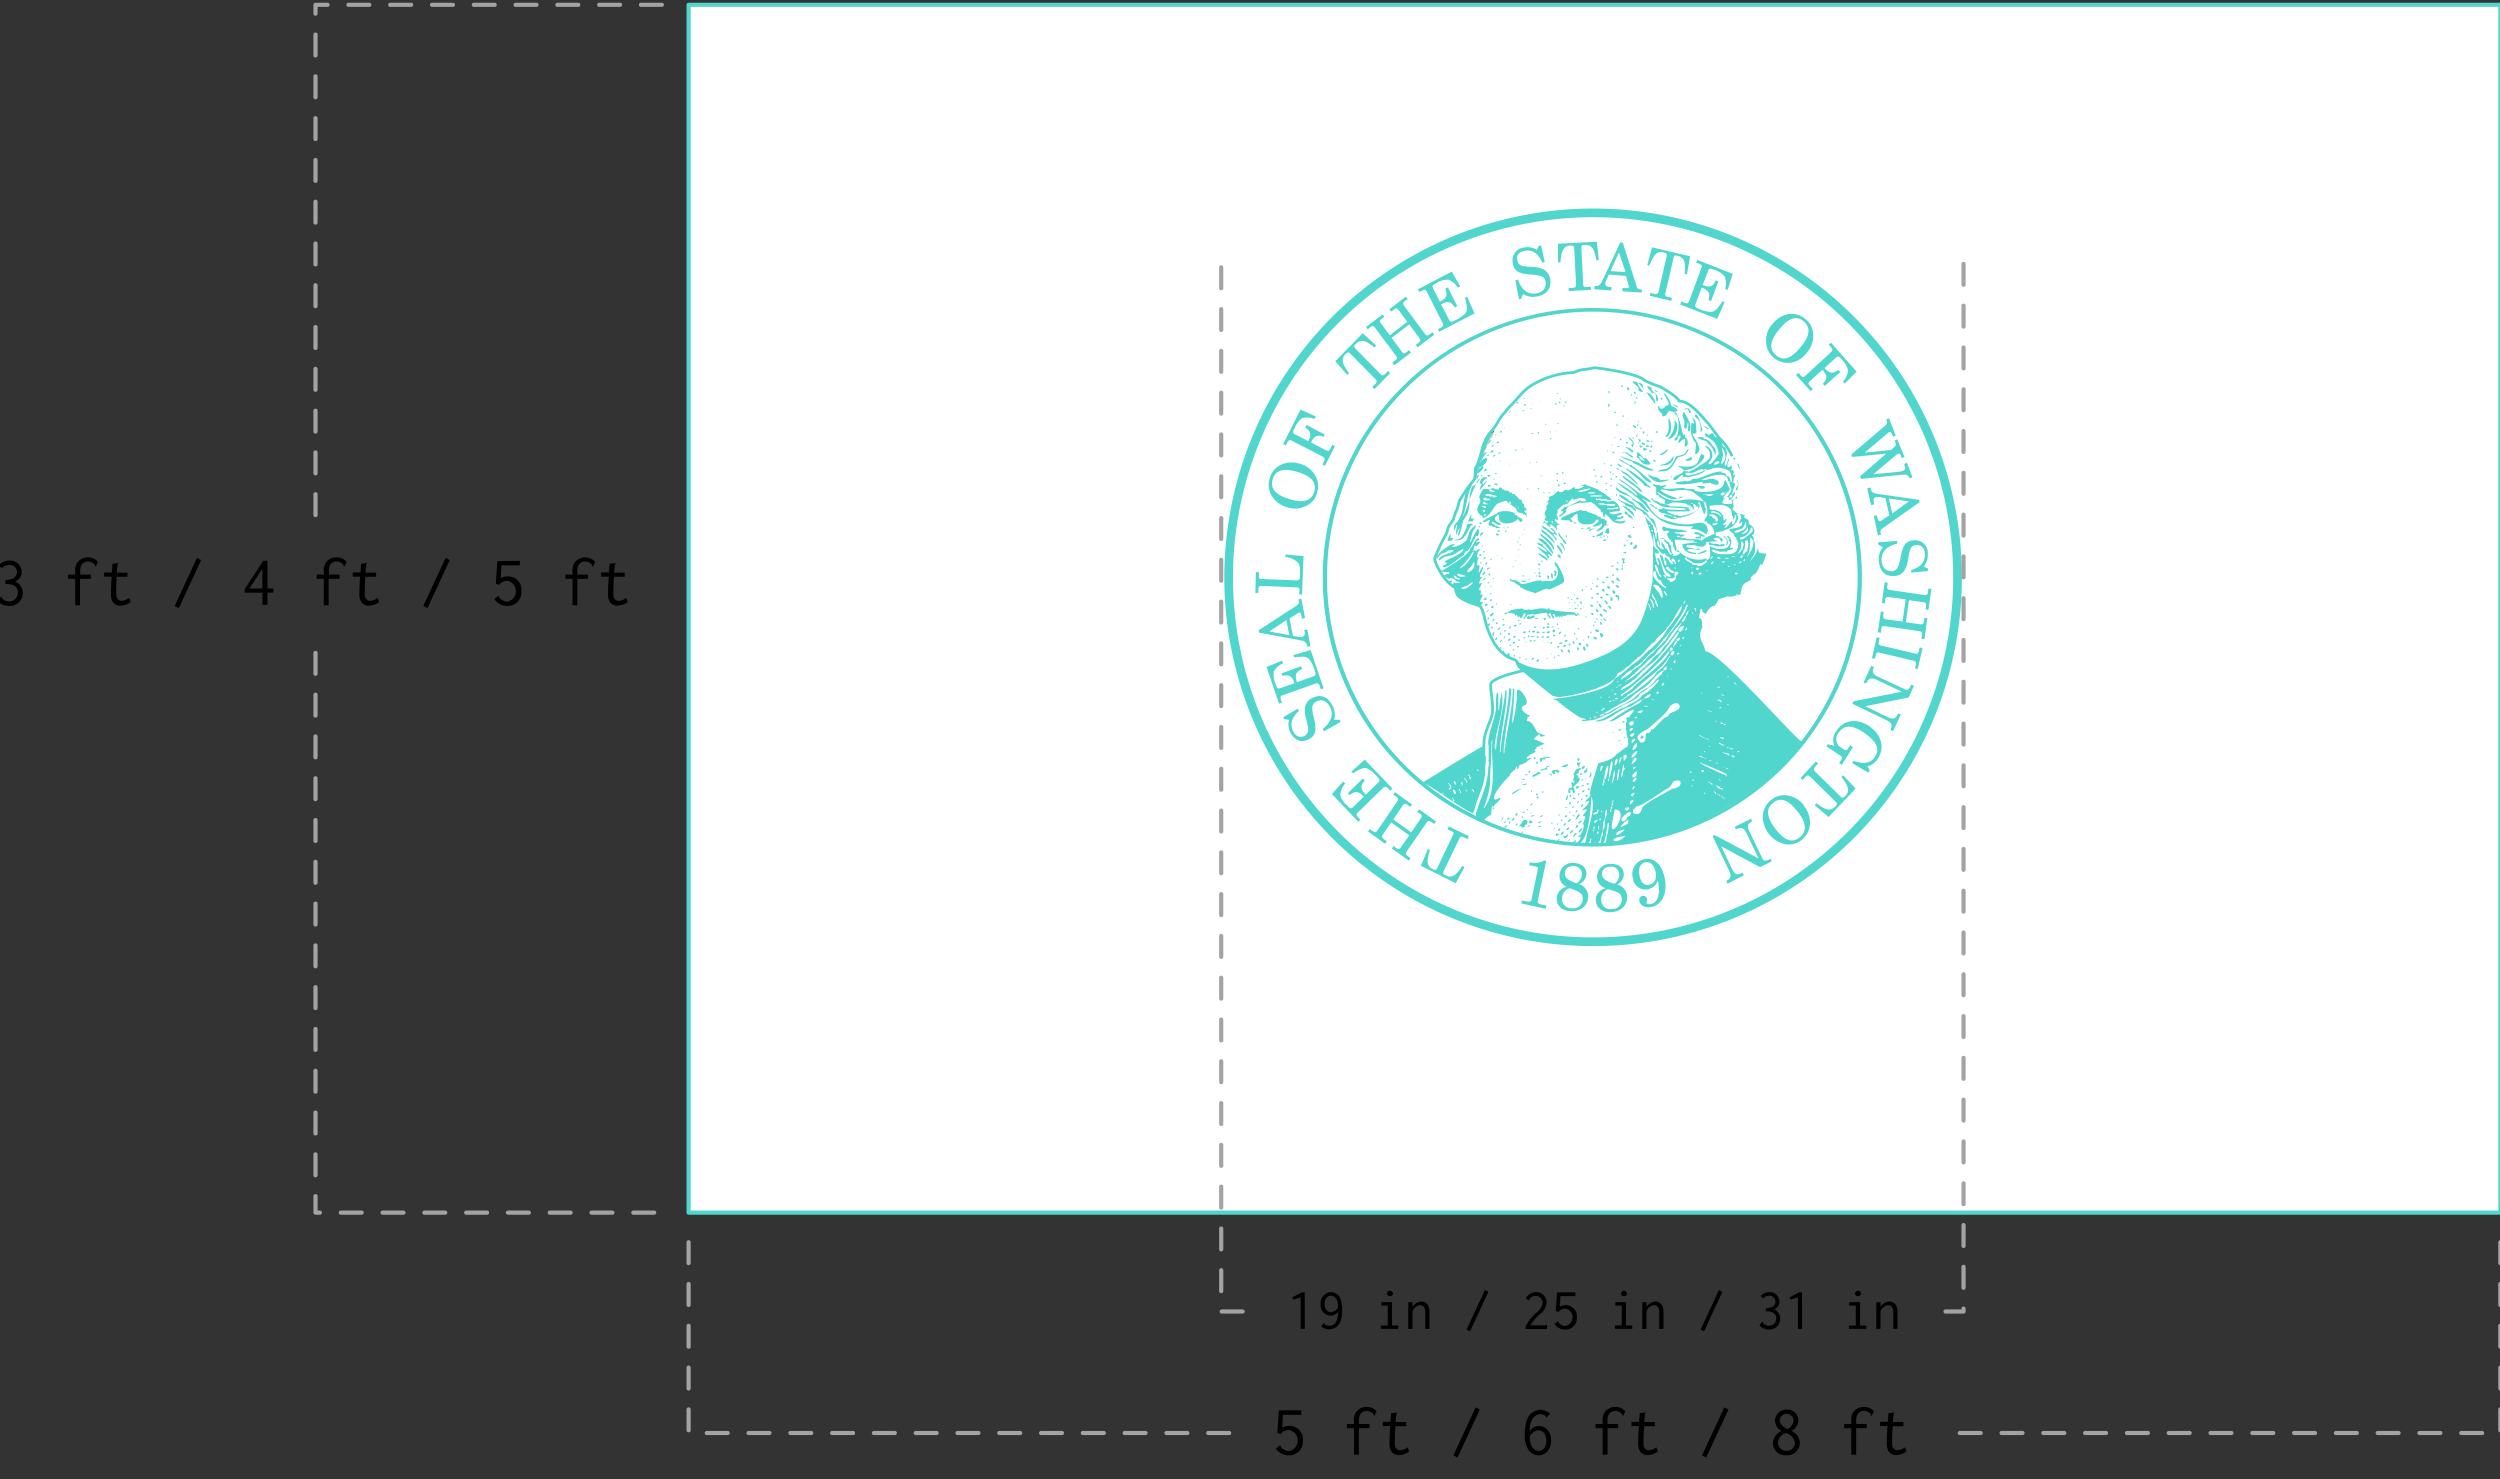 <svg xmlns="http://www.w3.org/2000/svg" width="598.24" height="354"><rect width="100%" height="100%" fill="#333333" stroke="none"/><path fill="#fff" stroke="#50d6cc" stroke-linecap="round" stroke-linejoin="round" d="M164.78 1.15h433.55v289.03H164.78z"/><path d="M381.11 223.92a85.78 85.78 0 1185.78-85.78 85.94 85.94 0 01-85.78 85.78z" fill="#fff" fill-rule="evenodd"/><path d="M380.71 74.17a64 64 0 11-64 64 64.13 64.13 0 0164-64z" fill="#fff" stroke="#50d6cc" stroke-miterlimit="2.61" stroke-width=".36"/><path d="M381.11 50.94a87.21 87.21 0 11-87.1 87.2 87.31 87.31 0 0187.1-87.2z" fill="none" stroke="#50d6cc" stroke-width="2.08"/><path d="M330.33 89.51l-5.88-6c-.51-.51-.51-.75-.09-1.14 1.25-1.29 2.21-1.05 4.54.78l.42-.48-3.23-2.93-6.57 6.72 2.89 3.26.42-.42c-1.61-2.12-2-3.34-.95-4.45.53-.54.77-.75 1.34-.12l5.92 6c.39.41.39.74-.06 1.19l-.72.69.54.48 3.76-3.8-.53-.51-.69.72c-.45.42-.69.42-1.11 0zM333.68 87.39l3.94-3-.42-.6-.65.51c-.51.36-.78.36-1.08-.12L333 80.85l4.24-3.23 2.42 3.29c.33.47.27.74-.23 1.13l-.63.48.42.6 4-3.05-.45-.57-.63.48c-.5.42-.8.36-1.16-.09l-5-6.75c-.3-.45-.27-.75.24-1.14l.66-.45-.48-.55-3.92 3 .39.54.69-.45c.48-.41.75-.41 1.11.09l2.09 2.82-4.19 3.23-2.09-2.81c-.36-.51-.33-.75.18-1.14l.6-.5-.39-.54-4 3 .44.56.63-.5c.48-.36.81-.36 1.11.15l5 6.69c.36.51.3.77-.24 1.13l-.63.51.45.6zM344.41 79.38l8.45-4.38-1.79-4-.51.26c.54 1.8.63 3 .15 3.65a7.8 7.8 0 01-2.36 1.67c-1 .51-1.31.6-1.61-.09l-1.89-3.67.18-.09c1.47-.78 2.24-.54 3.08.86l.6-.32-2.24-4.49-.63.33c.63 1.5.3 2.27-1.14 3l-.14.09-1.62-3.2c-.33-.62-.09-.77.81-1.28a5.17 5.17 0 012.84-.81 4.71 4.71 0 012.24 1.91l.57-.32-2-3.5-8.12 4.24.35.63.72-.36c.54-.27.81-.24 1.08.3l3.79 7.5c.27.54.12.81-.45 1.11l-.71.35.36.66zM364.46 70.33a4.27 4.27 0 003.22.63c2.51-.42 3.62-1.95 3.26-4.19a3.26 3.26 0 00-1.38-2.21 6.9 6.9 0 00-2.95-.69c-2.1-.15-3.26-.08-3.53-1.64-.21-1.17.39-2 1.79-2.21 1.8-.33 3.2.57 4.19 2.81l.59-.09-.86-4-.57.08-.45 1a4 4 0 00-3-.6A3.11 3.11 0 00362 63c.35 2.06 1.64 2.48 4.24 2.69a9.88 9.88 0 012.66.45 1.56 1.56 0 01.95 1.37c.21 1.31-.53 2.39-2.21 2.69-2 .36-3.46-.75-4.42-3.29l-.6.15.87 4.54.51-.09.48-1.22zM378.86 68l-.45-8.49c0-.69.09-.86.66-.89 1.79-.12 2.36.71 2.95 3.67l.57-.06-.45-4.39-9.32.48v4.45h.57c.24-2.69.72-3.86 2.24-4 .78 0 1.05 0 1.08.81l.44 8.49c0 .59-.18.77-.8.8l-1 .06.06.72 5.32-.3-.06-.74-1 .08c-.62 0-.8-.11-.83-.71zM387.73 58l.6.06 3.26 10.31c.2.68.38.86 1 .89h.33l-.09.75-4.6-.3v-.78h.6c.65.06.92.06.92-.29.06-.15 0-.33-.09-.6l-.56-2-4.1-.34-.54 1.16a3.2 3.2 0 00-.32 1c0 .51.32.78 1.07.81l.42.05-.06.78-4.06-.27v-.77h.15c.92 0 1.28-.27 1.73-1.2l4.34-9.26zm1.27 7.13l-1.59-4.72-2 4.45 3.62.27zM398.55 70.12l1.88-8.25c.12-.68.3-.81.9-.68 1.73.41 2.06 1.37 1.79 4.33l.57.12.74-4.31-9.11-2.15-1.13 4.25.53.12c.93-2.54 1.76-3.5 3.26-3.17.72.18 1 .27.81 1.07l-1.89 8.28c-.15.6-.42.72-1 .6l-.93-.24-.18.69 5.13 1.22.18-.75-1-.2c-.59-.15-.71-.36-.59-.93zM402.07 72.87l8.85 3.43 1.76-4-.54-.18c-.95 1.62-1.76 2.42-2.57 2.51a6.86 6.86 0 01-2.81-.63c-1-.41-1.28-.59-1-1.31l1.46-3.89.15.09c1.56.6 1.91 1.35 1.47 2.93l.62.21 1.74-4.72-.63-.21c-.66 1.5-1.47 1.76-2.93 1.17l-.18-.09 1.29-3.35c.21-.69.47-.66 1.46-.27a4.84 4.84 0 012.51 1.62 4.57 4.57 0 01.09 2.95l.63.24 1.19-3.85-8.48-3.32-.27.66.77.27c.57.24.72.5.48 1l-2.92 7.92c-.24.54-.51.63-1.08.42l-.78-.33-.27.69zM424.18 77.5a6.22 6.22 0 013.82-2.33 4.94 4.94 0 014.06 1.22 4.78 4.78 0 011.83 3.83 6 6 0 01-1.56 4.21 5.74 5.74 0 01-3.61 2.33 5.18 5.18 0 01-6.1-5.23 5.76 5.76 0 011.52-4zm1.59 1.31c-2.24 2.66-2.51 4.73-.78 6.22s3.62.78 5.86-1.91 2.54-4.66.8-6.19-3.67-.84-5.88 1.88zM429.77 89.69l3.5 3.91.54-.5-.72-.75c-.42-.48-.42-.75 0-1.11l3-2.77.11.14c1.11 1.23 1.11 2 0 3.23l.45.51 3.73-3.35-.45-.5c-1.25 1-2.12.86-3.2-.3l-.09-.15 2.66-2.45c.54-.51.75-.33 1.44.44a5.25 5.25 0 011.49 2.6A4.36 4.36 0 01441 91.3l.44.48 2.84-2.84-6.14-6.94-.54.48.54.6c.45.5.45.77 0 1.19L432 89.93c-.39.42-.68.36-1.1-.09l-.54-.63-.54.48zM368 215.48l2-9.5-.39-.09a4.89 4.89 0 01-3.55.45l-.12.69 1.43.3c.57.12.75.23.63.65l-1.49 7.17c-.15.66-.42.72-1.23.54l-1.08-.21-.14.72 5.82 1.26.18-.75-1.13-.24c-.81-.18-1.08-.33-.93-1zM375 212.26a2.83 2.83 0 01-1.82-2.75 3.09 3.09 0 013.44-3c1.91.09 3.07 1.16 3 2.66a2.77 2.77 0 01-1.79 2.39 3.17 3.17 0 012.24 3.05c-.09 2-1.73 3.55-4.18 3.43-2.18-.09-3.44-1.31-3.38-3.16a2.93 2.93 0 012.48-2.66zm.63.29a2.49 2.49 0 00-1.82 2.42 2.14 2.14 0 002.33 2.37 2.26 2.26 0 002.6-2.19c.06-1.43-.93-1.82-3.11-2.6zm1.64-1.19a2.59 2.59 0 001.26-2.12 1.88 1.88 0 00-2-2c-1.26 0-2 .62-2.07 1.7s.84 1.79 2.84 2.45zM384.18 212.53a2.78 2.78 0 01-2-2.6 3.06 3.06 0 013.2-3.2c1.91-.06 3.14.92 3.2 2.42a2.79 2.79 0 01-1.62 2.51 3.12 3.12 0 012.42 2.93c.06 2-1.46 3.61-3.94 3.7-2.15.09-3.5-1.1-3.56-2.93-.06-1.28.72-2.3 2.31-2.83zm.62.26a2.45 2.45 0 00-1.61 2.57 2.09 2.09 0 002.45 2.15 2.26 2.26 0 002.45-2.36c-.06-1.43-1-1.76-3.29-2.36zm1.56-1.31a2.56 2.56 0 001.1-2.18 1.87 1.87 0 00-2.15-1.91c-1.26.06-2 .77-1.94 1.82s.95 1.73 3 2.27zM396.19 208.7c.33 1.55-.27 2.72-1.53 3s-2-.51-2.33-2.18.15-2.9 1.35-3.17 2.12.57 2.51 2.36zm.54 2c.65 3.32 0 5.26-1.65 5.62-.65.12-1 0-1.1-.27s.27-.48.15-1a1 1 0 00-1.11-.69 1 1 0 00-.72 1.25c.24 1.11 1.35 1.73 2.87 1.44 2.6-.57 3.95-3.38 3.17-7-.66-3.26-2.57-4.91-4.84-4.43a3.58 3.58 0 00-2.75 4.55 3 3 0 003.64 2.62 3.26 3.26 0 002.34-2.06zM347.63 199.94l-3.63 7.62c-.3.63-.48.72-1 .51-1.61-.83-1.7-1.82-.81-4.69l-.5-.21-1.68 4 8.34 4.18 2.09-3.86-.48-.29c-1.46 2.24-2.51 3-3.88 2.33-.69-.33-.9-.45-.54-1.23l3.68-7.62c.24-.57.5-.6 1.1-.33l.84.45.33-.69-4.78-2.36-.33.69.89.42c.6.27.69.54.42 1zM343.6 196.54l-4.06-2.9-.39.63.65.45c.48.35.54.6.21 1.1l-2.3 3.35-4.3-3.08 2.27-3.38c.36-.44.63-.5 1.14-.11l.65.47.42-.56-4.06-2.93-.42.6.69.44c.48.36.57.69.27 1.14l-4.78 7c-.33.45-.63.48-1.14.12l-.66-.48-.42.57 4.07 2.93.42-.6-.69-.45c-.48-.39-.57-.69-.27-1.13l2-2.93 4.33 3.11-2 2.84c-.33.5-.6.56-1.07.2l-.69-.47-.39.59 4.06 2.9.39-.63-.65-.45c-.51-.35-.6-.62-.27-1.13l4.78-6.9c.3-.51.63-.51 1.1-.15l.69.48.39-.6zM333.2 188.68l-6.63-6.9-3.2 2.87.39.39c1.52-1 2.6-1.44 3.35-1.17a7.57 7.57 0 012.3 1.82c.74.81.92 1.08.38 1.59l-3 2.9-.09-.13c-1.14-1.25-1.2-2.06-.12-3.28l-.45-.51-3.59 3.56.45.44c1.26-1 2.12-.95 3.23.24l.12.12-2.57 2.54c-.51.51-.72.33-1.44-.45a4.84 4.84 0 01-1.61-2.48 4.77 4.77 0 011.17-2.74l-.48-.48-2.69 3 6.3 6.63.54-.51-.6-.6c-.38-.45-.44-.71 0-1.13l6-5.86c.45-.39.72-.39 1.17.09l.53.57.54-.51zM319.25 172.25a4.51 4.51 0 00-.39-3.38c-1.17-2.27-3-2.84-4.93-1.79a3.12 3.12 0 00-1.64 2 7.78 7.78 0 00.26 3c.54 2.09.93 3.22-.38 4-1.08.57-2 .21-2.69-1-.87-1.65-.42-3.32 1.37-5l-.3-.51-3.49 2.06.27.48 1.16.15a4 4 0 00.36 3.13c1 1.86 2.69 2.4 4.36 1.5 1.85-1 1.79-2.36 1.23-5a8.72 8.72 0 01-.42-2.66 1.68 1.68 0 011-1.37c1.17-.63 2.42-.25 3.23 1.31.93 1.76.36 3.58-1.7 5.26l.27.57 4-2.25-.21-.5h-1.31zM316.71 164.66l-3.08-9.11-4.12 1.22.18.54c1.79-.27 2.95-.24 3.52.36a6.81 6.81 0 011.32 2.6c.36 1.07.44 1.4-.33 1.61l-3.83 1.37-.06-.18c-.53-1.58-.21-2.33 1.26-2.95l-.21-.69-4.69 1.7.21.63c1.55-.42 2.27 0 2.81 1.55l.06.18-3.35 1.17c-.72.24-.81 0-1.17-1a5.52 5.52 0 01-.41-3 4.84 4.84 0 012.21-1.94l-.24-.63-3.71 1.53 3 8.78.69-.27-.27-.77c-.18-.6-.09-.87.45-1l7.86-2.78c.53-.18.8 0 1 .6l.27.78.66-.24zM301.29 151.39l-.09-.57 9-5.85c.54-.42.72-.66.57-1.23 0-.09-.09-.24-.09-.33l.72-.15.9 4.64-.75.14-.09-.59c-.15-.69-.24-.9-.6-.87a4.37 4.37 0 00-.48.27l-1.8 1.15.81 4.18 1.25.21a2.15 2.15 0 001 0c.48-.09.66-.48.54-1.23l-.09-.39.74-.15.75 4-.75.15v-.15c-.18-.9-.62-1.17-1.61-1.4l-9.92-1.83zm6.54-3l-4.09 2.72 4.78.87-.69-3.59zM311.57 142.34l.36-9.27-4.34-.38v.59a5.22 5.22 0 013 1.32c.48.54.54 1.55.48 3 0 1-.09 1.28-.81 1.28l-8.3-.33c-.57 0-.75-.18-.72-.8v-.81l-.72-.06-.12 5h.72v-.81c0-.63.21-.86.81-.86l8.3.33c.57 0 .75.2.72.86l-.06.81.72.06zM308 121.39a6.27 6.27 0 01-3.61-2.63 5.16 5.16 0 01-.57-4.27 4.89 4.89 0 012.72-3.26 6 6 0 014.42-.27 5.85 5.85 0 013.53 2.45 5 5 0 01.71 4.4 4.66 4.66 0 01-2.89 3.34 5.73 5.73 0 01-4.31.24zm.6-1.94c3.35 1 5.26.39 5.89-1.82s-.75-3.74-4.07-4.72-5.25-.42-5.88 1.82.71 3.7 4.06 4.72zM317.07 111.44l2.36-4.66-.63-.33-.48.9c-.27.6-.51.66-1 .42l-3.62-1.91.09-.12c.78-1.5 1.49-1.77 3-1.2l.21-.54-4.37-2.33-.29.63c1.31.87 1.55 1.7.77 3.14v.15l-3.22-1.65c-.63-.33-.54-.59-.09-1.49a5.4 5.4 0 011.85-2.42 4.9 4.9 0 012.9.24l.3-.6-3.64-1.67-4.15 8.27.62.33.36-.74c.3-.54.57-.66 1.08-.39l7.41 3.79c.48.27.57.6.27 1.14l-.36.74.63.3zM454 105.14l-.62.27.14.36c.21.56.21.83-.14 1.13l-.84.78-6.31.62 5.41-4.57a2 2 0 01.48-.36c.27-.08.51.12.72.72l.15.42.65-.27-1.61-4.15-.66.27.12.42a.76.76 0 01-.29 1l-8.19 7 .24.57 8.15-.81-6.3 5.46.24.6 9.86-1c1-.09 1.46.09 1.82.87l.63-.27-1.34-3.47-.66.3.12.36c.27.69.15 1-.36 1.26a6 6 0 01-.93.24l-6.21.59 5.46-4.6a3.64 3.64 0 01.48-.3c.33-.12.51.09.72.63l.12.39.69-.27-1.74-4.19zM459.23 119.57l.12.6-8.81 6.21c-.51.42-.66.63-.51 1.23l.12.33-.75.17-1-4.63.71-.18.15.6c.18.66.27.9.63.84a1.63 1.63 0 00.48-.27l1.73-1.17-.93-4.12-1.28-.21a2.53 2.53 0 00-1 0c-.47.12-.65.57-.47 1.29l.09.42-.78.18-.9-4 .72-.21.06.15c.21 1 .63 1.2 1.64 1.38l10 1.43zm-6.45 3.32l4-2.9-4.78-.69.81 3.59zM450.6 130.89a4.33 4.33 0 00-1 3.17c.12 2.54 1.46 3.92 3.65 3.77a3.06 3.06 0 002.36-1.14 7 7 0 001-2.87c.36-2.12.48-3.31 2-3.4 1.2 0 1.92.68 2 2.09.12 1.88-1 3.2-3.26 3.91v.6l4-.36v-.6l-1-.54a4.12 4.12 0 00.95-3 3 3 0 00-3.31-3.23c-2.06.12-2.63 1.34-3.17 3.94a9.2 9.2 0 01-.75 2.64 1.78 1.78 0 01-1.43.83c-1.35 0-2.3-.87-2.39-2.6-.09-2 1.16-3.4 3.73-4v-.66l-4.57.33.06.54 1.11.65zM451 139.29l-.68 5 .72.09.08-.81c.09-.65.33-.77.9-.68l4 .53-.75 5.32-4-.54c-.59-.12-.71-.38-.62-1l.09-.78-.66-.12-.72 5 .72.12.12-.81c0-.62.27-.86.84-.77l8.24 1.19c.57.09.69.3.6 1l-.09.81.72.09.69-5-.72-.09-.09.8c-.09.63-.33.84-.9.75l-3.43-.48.74-5.29 3.44.48c.6.06.71.27.63.93l-.09.8.68.09.72-5-.72-.08-.09.8c-.09.6-.33.84-.89.75l-8.22-1.2c-.6-.09-.72-.33-.63-.95l.09-.81-.72-.09zM449.07 152.5l-1.1 5 .66.15.23-.84c.13-.63.3-.78.9-.63l8.07 1.91c.6.12.71.36.6 1l-.18.87.66.12 1.16-5-.72-.15-.18.77c-.12.69-.36.84-.92.69l-8.1-1.91c-.57-.12-.72-.36-.54-1l.18-.83-.72-.12zM447.79 159.31l-1.85 4 .62.27c.63-1.4 1.32-1.49 2.6-.87l5.95 2.81-11.56 2.3-.27.6 8 3.83c1.29.63 1.71 1.07 1.11 2.39l.63.33 1.82-4-.6-.27c-.62 1.41-1.22 1.5-2.6.87l-5.26-2.57 10.34-2.09 1.29-2.81-.66-.27-.09.21c-.33.75-.6 1.05-1.08 1.05l-6.66-3.09c-1.25-.57-1.64-1-1.1-2.39l-.63-.27zM442.77 178.28l-.45.72c-.36.6-.57.66-1.16.27l-.6-.39a2.31 2.31 0 01-.6-3.5c1.28-2 3.26-2 6.15 0s3.83 3.77 2.57 5.68c-1 1.59-2.65 1.88-5.11 1l-.35.54 3.85 2.3.36-.54-.54-1a4 4 0 002.54-1.94c1.61-2.51.81-5.68-2.18-7.68s-6.19-1.4-7.86 1.23a3.53 3.53 0 00-.42 3.49l-1.61-.36-.3.51 3.35 2.21c.45.33.51.54.15 1.05l-.45.72.63.44 2.66-4.24-.63-.42zM433.18 185.87l6 5.89c.45.45.48.69.09 1.13-1.25 1.29-2.24 1.11-4.6-.68l-.42.47 3.32 2.84 6.48-6.81-3-3.2-.39.39c1.64 2.15 2.06 3.38 1 4.45-.53.6-.71.78-1.31.18l-6-5.88c-.41-.42-.36-.75 0-1.2l.72-.72-.54-.5-3.64 3.91.47.51.66-.75c.45-.44.72-.44 1.14 0zM431.71 192.89a6.35 6.35 0 011.41 4.34 5.28 5.28 0 01-2 3.76 4.82 4.82 0 01-4.07 1 6.93 6.93 0 01-5.23-6.55 5.17 5.17 0 012-4 4.81 4.81 0 014.31-1 5.85 5.85 0 013.58 2.36zm-1.58 1.29c-2.18-2.81-4.06-3.5-5.86-2.06s-1.52 3.46.6 6.24 4 3.5 5.8 2 1.61-3.46-.54-6.21zM419 195.94l-3.89 1.91.3.63c1.34-.69 1.94-.36 2.57 1l2.84 5.94-10.46-5.58-.54.26 3.89 8.13c.62 1.32.62 1.91-.6 2.57l.27.66 3.91-2-.27-.63c-1.43.72-1.91.42-2.6-1l-2.54-5.32 9.3 5 2.78-1.37-.33-.63-.27.15c-.66.3-1.05.39-1.47.09l-3.22-6.69c-.57-1.26-.63-1.85.62-2.57l-.29-.6z" fill="#50d6cc" fill-rule="evenodd"/><path fill="none" d="M291.23 48.89h180.65v179.26H291.23z"/><path d="M381.11 74.14a64 64 0 11-64 64 64.12 64.12 0 0164-64z" fill="none" stroke="#50d6cc" stroke-miterlimit="2.61" stroke-width=".87"/><path d="M430.93 177.27c-.92 0-19.52-21.4-22.79-21.4v-.18H408c0-1.56-2.2-3-.54-5.73l-.18-.06c0-.58.19-2-.72-2 .08-.8.33-1.37.36-2.16h.38c0 1.13.62.71.79 1.23.65-.78.81-1.63 1.95-2l.06.18a6.63 6.63 0 001.17-1.74c.93-.26 1.72-.6 2.37-.78v.18a12.11 12.11 0 002.85-.57l.09-.72h.09l.09-.87h.09c.27-1.51 2.13-1.37 2.22-2.29-.53 0 .46-.61.54-.87.84-.14 1.4-2 1.62-2.37s.31.34.51-.09a12.57 12.57 0 00.81-2.13c.08-.44.06 0 .09 0v-.48a3 3 0 01-1.62-.18.4.4 0 01-.19-.37s-.05 0-.05-.07l-.08-1.22c0 1.29-.65 2.18-1.84 3.64-.44.55.85-1.4 1-1.86a8 8 0 000-2.85c0-.06-.17.06-.18 0-.08-.43.06-.84-.18-1.08s-.45-.43.18-.58a3.24 3.24 0 01.14-.73 2.34 2.34 0 00-.55-1.23l-.37-.24c-.17-.08-.3-.13-.33-.31l-.16-.73c-.05-.33-.67-.51-.92-.7-.18-.15-.05-.32 0-.49v-.17l-1.94-.47-1-.92.32-.64a1.42 1.42 0 01-.05-.22c-.19-1.15-.16-.86 0-1.39s-.57.55-.54.07 1-1.24.9-1.75-.47.31-.6.36c-.28.12.38-1.66.48-1.86.42-.85-.23-.75-.24-.87a2.62 2.62 0 01.41-1.78l-.1-.25c-.09.13-.19.23-.31.23s-.06-.35.11-.73l-.25-.64c-.17.12-.33.21-.4.11s.05-.34.21-.57l-.27-.69c-.12.39-.35.67-.69.51s-.14-1 .25-1.62l-.19-.48c-.24.95-.48 2-.78 1.74s.29-1.49.41-2.69v-.1a2.12 2.12 0 00-.6-1.72s-.28.06-.36-.18c-.3-.89 0-1.06-.72-1.44-.44-.22 0-.23-.18-.36s-.83-.29-1.08-.54-.2-1-.9-.57a1.61 1.61 0 00-.44.31c.2.27-.26.28 0 0l-.1-.1a3.83 3.83 0 00-.57-.18c-.14-.06.37-.52-.09-.18s-.09.59.12.69-.62-.13 0 .18a4.5 4.5 0 012.91 3.81c.06.39.19-.31.18 0s-1.94 3.07-2.37 2.73.38-.76.51-1.14a2.28 2.28 0 00-1.44-3.21c-.13-.05.09-.37-.09-.18s.64.89.87 1.08a3.06 3.06 0 01.24 2c-.19.63-4.37 3.2-5 3.27-.22 0 0 0-.93-.18-.6-.13 1.4-.44 1.45-.45.57-.09 4.5-2.9 2.73-3.54-.55-.2-.66 1.42-1.26 2.13-.93 1.09-3.25.85-3.82.75-.84-.15-.83 0-.15.33 2.66 1.33-2.25 1.69-1.62 2.82.43.76 1.42-1 2-1 .89 0-.81.83.33.42.41-.14.57.12 1.29 0s3-.58 3.79-1.41-.16-.1-.54.09-3.69 1.41-4 .75.78-.36 1.45-.42 2.08-1 2.58-.9-.17.11 0 .21.54-.34.9-.21-.21.16 0 .21a4.4 4.4 0 001.59-.42 5.78 5.78 0 013.87.6c.61.57 0 .28 0 .36s.3.06.36.18c.14.29.64 3 0 2 0 0-.21-.81-.36-1.08 0-.06-.69-.29-.75-.36s.06-.29 0-.36-1.13-.31-1.26-.36 1.22-.07 0-.18-4.16 1.23-5.25 1.59-1.23 0-1.6.27a1.52 1.52 0 01-.92.45c-.68.18-.48-.26-.91-.09s-2.43.29-2.16.54c.76.7 4.92 0 5.77-.21 1.14-.21.58.22.75.3s1.71-.2 2-.18-.23.11 0 .18c.43.15 2.19.79 1.77-.51-.15-.47-.23-.24-.29-.09s0 .06 0 .07v-.07a.36.36 0 00-.07-.09c-1-1-3.07.16-3.63-.18-.2-.11 5.16-2.42 6.18-.39.06.13.09.56.18.72s.17-.15.21 0c.2.81.32 1.36.39 1.73.09-.08.15-.13.15-.11a1.46 1.46 0 01-.09.6v.12c-.33.85-1.19 1.79-1.91 1.69a10.71 10.71 0 011.65-2.06c-.41-.79-1.11-2.52-1.2-2.3s-.2.86-.27 1c-.76 2.16-5.93 2.16-7.05 1.5-.15-.08.62-.1 0-.21s-1.78-.08-2.37-.18.95-.1 0-.18-4 .41-4.72.18h-.15s-.11 0-.21-.13c-.29-.31 1.12-.46.72-.66s-1.12.19-1.44.12.21-.14 0-.18-.93 0-1.08 0-.07-.46-.51-.18.31.46.54.69-.07 1.58.18 1.84.28 0 .36 0 .26.44.36.54 1.16.47 1.26.72-.22.49 0 .72c.63.62 1.59-.3 2.19-.18a11.92 11.92 0 013.07.36c.41.13-.16.11 0 .18s.5.06.75.18.88 1.13 1.2 1h.06c-.07 0-.18 0-.21-.1-.13-.43-.63-1.53.21-1.11.12.06.12.3.36.54s.32-1 .36.18-3.9 2.13-4.57 2 .24-.15 0-.18-1 0-1.26 0 .17-.1 0-.18-2-.51-1.44-.87c-.14.27 5 .1 5.59.09 1 0-.23 0-.34-.12s0-.16 0-.21-.31-.14-.35-.18.54 0-.19-.36-3.57-.16-4.35-.36c.15-.38-2-.59-2.37-.72s.4-.05 0-.18-1.13-.39-1.44-.54-.21-.66-.51-.36 2.26 1.73 2.34 1.77c.76.38 4.25.48 5.43.54s0 .13 0 .18 1.44.11.16.18a32.4 32.4 0 01-4.72-.15c-.47-.15.56 0 0-.18s-1 .49-1.62.18 0-.31-.18-.36-.61-.08-.72-.18-.06-.31-.18-.36-1-.52-.87-.21a11.37 11.37 0 002 1.26c.15.09.13.45.36.57.56.28 3.66.93 3.06 1s-1.37-.58-2-.3 1.8.93 1.89 1 2.3-.35 2.43-.39v-.15c1.16 0 4.2-1.37 4.18-2.7 0-1.06-.15.08-.19 0s.05-.28 0-.36-.49-.61.21-.39l1 2.73c.27.33.49-1.25.45-1.44s-.1.26-.18 0-.11-.85-.18-1.08-.27-.06-.18-.33.54.25.57.3a7 7 0 01.33 2.55c0 .65-.72 1.24-.69 1.62s.32.07.54.18-.17.2.18.36a2.87 2.87 0 011.65 2.37c.06.27 0-.2.18 0s-2.68 1.16-3.12 1.8.13 0-.36-.15-2.37-.12-3.28-.18.24-.15 0-.18-1 0-1.26 0 .09-.16 0-.18-1.63-.19-1.08-.39.5.53 1.44.06-.47-.34-.72-.39.32-.1 0-.18a3.85 3.85 0 01-1.26-.18c-.69-.27 2.47-.23 2.85-.24s-.1 0-.15-.12.18-.15 0-.18-.72 0-.9 0 .7-.13 0-.21a29.21 29.21 0 01-4-.54c-.38-.09.37-.1 0-.18-1.52-.31-.58 1.32 0 1s1.14.23.57.45.2 1.47.57 1.65.13.49.18.54.25-.22.36 0 .11 1 .18 1.26.11-.23.18 0 .1.74.18.93-.25-.86.18 0c.32.63.1-.49.22-.89a4 4 0 01-.42-1.76c0-.06-.14 0-.18 0-.23-.26 4 .08 4.74.15.06 0-.06.16 0 .18 1.84.62.28.14-.36.27s-1.71.23-2.55.36c-.07 0 .18 0 .18.09.11 2.49 4 2.83 5.73 1.62.09-.06 0-.35-.06-.33-.45.11-2.12 1.06-2.43.93-.06 0 .06-.17 0-.18-.46-.06-2.47-.45-2-.78.74-.49 1.78.06 2.67 0 .11 0 .31-.2.21-.24-.51-.18-1 .23-1.26.12-.06 0 .06-.16 0-.18a12.15 12.15 0 01-1.8-.36c-.68-.73 2-.4 2.19-.39s-.06.18 0 .18c1.23.1 2.12.5 2.49-.9.05-.19.45-.13.6 0s-.14.44 0 .54 1.2.12 1.44.18c.06 0-.06.18 0 .18.36 0 2.26.24 2.31-.27s-1.18 0-1.44-.06c-.05 0 .06-.17 0-.18a6.48 6.48 0 01-1.8-.18c-.05 0 .05-.15 0-.18s-.26.06-.36 0c-.57-.33 2.35-.25 2.16-.3-2.46-.57-.32-1.16.21-.63.23.23.48 1.08.66.69.41-.85-.38-.86-.69-1-.05 0 .06-.15 0-.18-.58-.29-1.06.25-.84-.93 0-.18 1.64-.31 1.89-.39.06 0 0-.17 0-.18 1.58-.28 3.72-1.78 3.46-3.57 0-.06-.17.06-.18 0-.35-1.24 1.08-.2.9.69 0 .07-.67 1.24-.51 1.26.37.07.93-1 .69.18-.19.87-2.2 1-2.86 1.11s.83 1.12.91 1.26.06.42.17.54.34.13.37.18.08.54.17.72.17-.05.19 0-.06.37 0 .54.18-.06.18 0c0 3.33-2.08 2.8-4.93 2.76-.06 0 .06-.16 0-.18-.23 0-.48.06-.72 0-.05 0 .05-.13 0-.18s-1-.33-.54-.6.7.17.75.18c.24.06.49-.06.72 0 .07 0-.07.21 0 .21.6.07 1.21-.05 1.81 0h.09a2 2 0 01.23-.25c.19-.17 1.69-.2 1.21-.69-.12-.11-.85.61-.4-.75a2 2 0 00-.06-1.41c0-.05-.15.06-.18 0s.06-.25 0-.36a1.88 1.88 0 00-.54-.36c-.21.62.19.47.22.51a7.21 7.21 0 01.17.9c0 .06.18-.06.18 0 0 2.33-3.39 2-4.74 1.11-.05 0-.09-.24-.09-.18 0 .8.37 2.62-.27 3.24s-.45-.12-.57-.14-.43.16-.66.2a6.58 6.58 0 01-6.14-2.21c-.2.24-.48.4.13.48 1.05.15-.41 1-1.11.93s0-.28 0-.36-.1.08-.18 0c-.42-.42-.41-1.44-.54-2.19-.07-.45-.11.2-.18 0-.29-.87.06-.51-.72-.9-.17-.08-.83-1-1.26-.84s.44.22.54.27.1.6.18.72.28-.08.36 0-.05.28 0 .36.31-.06.39.18a15.34 15.34 0 00.54 1.83c.08.16.46.31.33.54-.29.54-1-1.15-1.08-1.26s-.32-.05-.39-.18c-.33-.67-.16-.7-.72-1.26s0 1.05 0 1.05.12-.12.18 0c.58 1.15-1.25 0-.9-.15s.1-1.05 0-1.44c0-.11-.14.15-.18 0a13.29 13.29 0 00-.27-2.16c-.31.08-.18 1.29-.27 1.77s-.33-1.49-.36-1.59-.14.18-.18 0 0-.75 0-.93-.14.11-.18 0c-.11-.34 0-.63-.18-.9 0-.08-.14 0-.18 0a4.79 4.79 0 01-.36-.72c-.06-.12-.25-.08-.36-.18s-.51-.6-.91-1a13.81 13.81 0 00.61 1.71 33.39 33.39 0 011.19 3.72c.3.89 0 8.63 0 9.67s-1.63 8.48-3.57 11.46-5.06 6-14.13 8.78c-6.43 2-10.59 1.07-13.16 0h-.08v-.06c-.34-.14-.66-.28-.94-.43v.06c-.61.12-.64.09-.6-.35l-.31-.16c0 .61.2.6.2 1.09h.17l.15.54c1.93 1.55 7.92 6.62 8.56 6.9l1.26.18c2.15 0 13.54-2.39 14.08-5.64a5.71 5.71 0 002.19-1.56c.9-.25 1.6-1.65 2.49-1.9v-.33c1.12-.1 3.07-3.42 4.32-3.84.34-1.23 2.5-2.24 2.82-3.42.9-.3 2.95-4.85 3.51-5l.09-.33h.09a6.36 6.36 0 01-1.86 3.39c-.27 1-1.61 1.82-1.89 2.85h-.18c-.08.86-3.55 4.43-4.14 4.59a5.46 5.46 0 01-.93.93 14.91 14.91 0 01-3.24 2.7 27.06 27.06 0 01-4.06 3.27c-1 3.14-13.48 4.69-14.58 4.72l.18.09v.18h.54c0 .12 5.31 4.35 6.15 4.35 0 .09 2.32.29 0 .39v.33a24.09 24.09 0 003.21-.39v-.09c2.25-.72 1.9-.89 2.53-1v-.18c1.45-.06 2.4-1.47 3.72-1.83.14-.42 4.14-1.63 4.38-3.06a8 8 0 002.19-1.56c.93-.26 1.63-1.65 2.37-1.86-.07.88-3 3.45-4 3.72-.43 1.28-3.69 2.41-3.81 2.79-2.41.65-4.6 2.9-7.21 3.36v.09l-.32.09c3.45.25 5.65-3.05 8.61-3.57a15.69 15.69 0 012.7-1.74v.15a3.31 3.31 0 00-.54.72 54 54 0 00-7.35 4.44c1.46.18 4.3-2.57 5.94-2.82-.06.76-.91 1.1-1.11 1.83h-.69c0 .8.13.33 0 1.23h-.09l-.06 2h.18v1.11h.18v.72h.18c0 .92.31 2-.72 2.25a23 23 0 01-2.19 1.62c-.29.88-3.06 1.88-4.14 2v.09h-.09c-.56 2.07-1.8 5.34-2 7.38h.18c-.2 1.23-1.2 1-1.2 2 .27-.36.42-.31.84-.36-.1 1.24-2.67 2.55-1.14 2.13v-.09l.57-.06c0 .7-.78 1-.9 1.62h.54c0 .87-.46 1.19-.54 2h.18v.73h-.09a2.8 2.8 0 01-1.35 2.23l.48.06v-.1l.21-.05c0 1.15-.75 1-.9 1.83 3.35-.07 3.37-11.81 3.54-11.32 1.06 3.12-1 7.4-1.38 10.6h-.09l-.06.69h.18v.18c.72-.05 1-.86 1.05-1.44h.21a12.32 12.32 0 01-.18 1.26h.18v.18c.66 0 1.08-1 1.08-.18 1-.05 1.15-1.37 1.29-2.19h.09v.9h-.09l-.06 1.23c.95-.06.44-.43.87-.57a43.13 43.13 0 00.76-4.33h.28c0 1.77-.63 3.21-.72 4.9 2.19 0 4.12-.64 6.42-.75v-.09a37.54 37.54 0 007.5-1.35c3.13-.74 5.18-1.82 9.71-3.58L420.1 189c.58-.05 4.48-3.6 4.52-4a2.73 2.73 0 001.62-1.62c1.05-.09 1.36-1.94 2.13-2a14.52 14.52 0 012.71-3.26v-.66zm-20.6-66.09c-.56 0 .48-1 .93-.75.74.31-.64.74-.93.75zm1.56-.56a9.5 9.5 0 00.41-1.66c.14-.16-.52-2.34-.05-1.61.75 1.16 1 2.49-.16 3.63 0 .02-.39-.05-.2-.36zM402 124.06a.1.1 0 010-.07h-.16a2 2 0 01-.72-.06h-.08a.67.67 0 01-.28.13v-.18c0-.02-.92-.19-.48-.21 1-.06.93.12.76.26a2.6 2.6 0 01.95 0c0-.12.14-.23.24-.12s-.15.34-.23.25zm12.49-5.82l.06.12v.06h-.12l-.06-.12zm-.27.18c.62.31.17.72-.36.72-.21 0 .14-.83.34-.72zm-.42 1.08l-.84.9c.28-.25 1.07-1.29 1.41-.6.55 1.09-.61.77-1.86.81v-.18h-.36c-.02-1.08 1.52-2.25 1.63-.93zm-.72-2v.18h-.12l-.06-.12zm-.24.18l.06.11v.06h-.12l-.06-.11zm-.12.29c.19.39-.61.77-.93.46s.64-.97.91-.43zm-7.72 2.61h-.29v-.21l.38.06zm1.83-.77a10.1 10.1 0 00-4.11-.18 6.44 6.44 0 01-5.92-1.57s-.41-.57.08-.24c.83.58 2.69 1.68 3.72 1.68.26 0 1.16-.21.23-.47a12.31 12.31 0 01-2.68-1.1c-.58-.47-.8-.62-.8-.62.19-.44 2.09.23 2.65.21s3.83-.81 5.43.43c1.78 1.37 3.14 2.42 1.41 1.86zm.94-1.36c-1.26 0 2.35-.33 2.22-.21-.94.87-1.17.21-2.21.21zm2.19 7.23c-.87-.12 0-.14 0-.18-.4-.4.32-.19.72-.33.7-.25.16.63-.68.51zm.72-.9c-.67-.14-.37-.15-.15-.16-.36-.72 0-.37-.72-.72-.05 0-.1-.33-.18-.36s-1.07-.29-.54-.39c1.91-.39 2.54 1.85 1.6 1.63zm.32-1.86a9.49 9.49 0 01-1.07-.24h-.46c-.3-.91 2.46 0 2.46 1-.01.03-.93-.74-.93-.76zm3.49 2.4c-.09-.14.21-1-.36-.39-.24.24-.95 1.6-1.47 1.29-.08 0 .9-1 0-.66-1.09.45.46-.72.48-1 .07-1.21-.5.44-.69-.12s.08-1-.18-1.26c0 0-.14.07-.18 0-.36-.72 0-.36-.72-.72-.08 0 .11-.15 0-.18s-.43 0-.54 0 .21-.17 0-.21a10 10 0 01-1.62-.18c-.12-.08-.2-.85 0-.87 2.08-.21 3.5-.59 4.92.84.3.3.25 1.07.36 1.65 0 .17.14-.17.18 0 .14.52 0 1.48.3.51 1.03-2.9.31 2.41-.47 1.3zm1.08 17.05c-.13-.14.08-.35.21-.21s-.1.3-.2.21zm.54-7.63c-.12 0 .35-.57.57-.39s-.29.49-.56.39zm.36-1.26c-.08-.1.11-.48.18-.51.97-.33.09.82-.17.51zm.72.72c-.1-.06.33-.49.39-.39a.28.28 0 01-.38.39zm0-1.44v-.18c0-.04-.16.06-.18 0a5.93 5.93 0 01.51-1.35l.09-1.77h.09v-.09l.57-.06v.69h.18v.18h-.09l-.09 1h-.09l-.09.72H418zm2.4-3.3c0 1.62-.6 2.42-1.5 3.84-.23.38.49-1.19.51-1.32a28.41 28.41 0 00.24-3.24c.05-.42.66.72.76.72zm-.69-2.91c.43-.86.56.19.48.57 0 .12-2.35 2.24-2.91 2-.05 0-.25-.45 0-.51 1.47-.35 1.73-.61 2.44-2.06zm-.63-.3c.27 1.6-1.71 1.5-1.62 1.47a2.63 2.63 0 001.5-1.53s.13.02.13.06zm-2.52 1.23c-.57 0-1.34-.12-.18-.57s1.56-.18 2-1.62c.4-1.2.38.68.12 1.08-.35.63-1.87.93-1.93 1.11zm.9 2.16h.39v.36h.18v.72h-.09l-.09.69-1.26 1.32c.83-1.61.85-1.26.88-3.09zm-1.08 7.8c-.05 0-.14.07-.18 0-.73-.58.96-.51.19 0zm-.54-2.16c-.13-.13.08-.34.21-.21s-.1.31-.24.21zm0-2a.84.84 0 01-.54 0c-.69-.21 1.25-.28.51-.01zm-1.47 2.37c-.14-.12.08-.34.24-.21s-.11.31-.23.2zm0-2a1.47 1.47 0 01-.72 0c-.74-.17 1.49-.23.73-.02zm-.9.9a.84.84 0 01-.54 0c-.69-.22 1.25-.27.55-.02zm-1.23-1.26c.05 0-.05.16 0 .18s.26 0 .36 0c.29.16-.53.32-.75.21s-.04-.6.4-.41zm-1.43 1.06c.15.26-.3.73-.57.57-.11-.06.5-.68.57-.57zm-.18-1.26c.15.26-.3.73-.57.57-.11-.06.5-.66.57-.57zm-15.25-7.23c-.13-.14.08-.35.21-.21s-.11.35-.21.21zm.88 1.28a.46.46 0 01-.05.1c-.13 0-.2-.2-.3-.25s0-.08 0-.1.26-.11.38-.11.08.18.08.31zm1.68 3.51c-.13.67-.51-.28-.53-.45-.16-1.87.62.02.53.45zm-1.46-2.87c.37.36.35 3.48 1.11 3.48.05.17.9 1.55 1.36 1.24s.32.25.58.48.7.19.78.43c.62 1.73.41.35.61.27.68-.28 1.25 1.6.68 1.24-.16-.09-.09-.55-.31-.55-1 0 .14.32-.15.6-.43.43-1.34-1.64-1.94-1.64-.39 0 .89 1.92.18 1.92-.46 0-.43-2.22-.83-2.22-.11 0-.36-.34-.43-.28-.36.28 1.11 3.7 1.31 3.91s1.48 1.21 1.21 1.29c-2.23.66-2.12-4.44-3.08-4.44-.5 0 .59 1.33.18 1.66s-.87-2.46-.85-2.95c0 0 1.05.64.83-.23-.06-.2-.31-.38-.36-.55-.38-.1-.63-.58-.9-.81v-2.85zm5.31 8.33h-.14c-.41-.43.27-.44.16 0zm-.47 1a.78.78 0 01-.5 0c-.11-.17-1.84-1-1.19-1.44.48-.28.74.7 1.19.84s.5.01.5.63zm-1.8 1.29c-.06-.12-.89-.77-.62-.81.77-.08.64.88.62.84zm-1.22-.33c-.48.24-1.81-2.9-1.46-2.9.63 0 .87 1.79 1.12 2.27.05.12.7.48.34.66zm-1.62-1.44c.54-.5.24 2 1.31 2.18.51.08.49 1.24 1.42 1.56.12 0 .08.32 0 .4s-4.12-2.77-2.73-4.11zm-.95 9.32c-.06-.06-.18-.3-.1-.38a3.11 3.11 0 01-.38-1.16c.37 0 .45 1 .65 1.24a.82.82 0 01.07.25.72.72 0 01-.24.1zm.8-.48h-.1c-.21-.34-.13-1.17-.43-1.36 0-.24-.32-.44-.32-.76.42 0 .77.85.83 1.19.1-.07.07.86.02.96zm.88-.25c-.22-.46-.55-.83-.52-1.26s-.61-.76-.73-1.19c-.06-.19 0-.53-.08-.71V142c.13 0 2.06 3.25 1.33 3.25zm1-2.22c-.11-.29-.68-1.11-.68-1.26a.13.13 0 00-.13 0c0-.3-1.71-1.82-.9-1.82 1.34 0 2 1.67 2 3.08zm1-.53a1 1 0 00-.2-.38c0-.17-.37-.49-.25-.61.37-.18.73.76.73 1zm3.08-5.36c-.08.23-.44.41-.53.66s-.08.68-.36 1c-.43.44-1.28.82-1.28 0h-.18a.9.9 0 01-.25-.08c-.8-.64 1.51.08 1.64-.63.06-.33-.06-.76 0-1.08s1.03-.24.9.16zm.22-2.72c.15 0-.69.25-.25-.31s.26.28.18.28zm6.69 2.09c.09.1-.12.31-.21.21s.01-.31.15-.18zm-5.29-3.06c.13-.24.37.34.4.36s.6.22.75.36-.06.16 0 .18.25 0 .35 0 0 .16 0 .18c.7.35 2.41.57 3.19-.21.53-.53.54.2.21.39-.68.39-1 .91-2 .75-.06 0 0-.17 0-.18a5.53 5.53 0 01-1.26-.18s-.13-.33-.18-.36-.26 0-.36 0 .05-.15 0-.18c-.33-.11-1.4-.63-1.16-1.08zm1.84 4c0 .06-.14.07-.18 0-.77-.53.49-1.01.12.02zm-.18 9.4c-.14-.16.08-.38.2-.24s-.16.36-.26.26zm0-11.05c.09.1-.12.31-.21.21s.04-.32.18-.19zm-1.69 8.35c0 .05-.1 0-.12 0-.39-.12.28-.8.09.02zm-.17.06c.06.05 0 .36-.07.33-.27-.08-.29-.51.04-.31zm-11.8 15.36c1.4-.39 3.06-3 4.5-3.91a16 16 0 002.25-2.67c.46-.15 4.84-5.91 5.43-8.1h.09v-.09l.24-.06v.54h-.18v.33h-.09c-.49 1.77-2.59 4-3.52 5.52-.73.25-1.2 2.16-1.92 2.4-.67 1.12-2 1.84-2.61 2.85-1.25.42-2.58 3-3.78 3.36a2.26 2.26 0 01-1.05.64l-.06-.12a3.77 3.77 0 00.7-.69zm8.58-2.77c-.54-.27.42-1.12.69-.93s-.14 1.21-.69.93zm-.06 3.46c-.13-.14.08-.35.21-.21s-.11.3-.21.21zm-1.59.15c-.42-.22.19-.95.48-.66a.42.42 0 01-.48.66zm-.6 3.66l.06-.21h.09v-.33c1.22-.03-.27.96-.15.5zm1.14-4.38c-.18-.24.33-.31.15 0-.02.03-.12.03-.15 0zm.15 2h.21v.18h-.18zm-.84-2.16c-.54.54-1.86 1.3-2.07 2s-6.14 5.25-6.81 5.25l-.06-.12a.63.63 0 00.36-.45 6.48 6.48 0 002.13-1.47c2.49-2.49 6.19-4.63 7.89-7.75l.12.06a11.19 11.19 0 01-1.56 2.49zm-9.66 7.89c0 .21-.18.11-.33.06s.29-.26.33-.05zm-.51.24c-.11-.08.12-.23.15-.06s-.06.15-.15.07zm-.06-1l.06-.42h.09v-.09c1.58-.7 10.53-8.64 11.07-10.15l.33-.09v-.09l.15-.06c-.61 2.84-8.77 8.13-8.94 9.1zm.75.63c0 .16 0 .14-.15.06s.12-.27.15-.1zm.21-.18c0 .18-.06.13-.18.06s.15-.28.18-.14zm.36-.18c0 .21-.18.11-.33.06s.29-.31.33-.1zm11-11.86a.42.42 0 01-.48.66c-.41-.25.2-.99.49-.7zm.75 3c.11.29-.11.91-.39.57s.36-.69.4-.61zm-.45-3.24h-.12c.07-.33.71-1.83.9-1.35s-.43.79-.77 1.34zm1 1.47c.85-.29.1.56-.18.36-.1-.06.14-.36.15-.37zm-.12-2.94c-.56-.28.16-.61.51-.72s.02.99-.54.71zm-12.51 11.32a2 2 0 01-1 .48c.28-1 2.49-1.59 2.73-2.31 1-.27 2.37-2.42 3-2.64.16-.48 3.1-2.19 3.48-3.34.38-.22.67-.89 1.05-1 .05-.18 3-4.11 3.09-4.14.12-.23.32-.31.45-.54 1.22.56-10.21 12.76-12.83 13.48zm.33-1.65c.1.15-.13.23-.18.15s.01-.32.15-.15zm.21-.12c0 .16 0 .13-.15.06s.09-.24.12-.07zm9.57-8.83a6.5 6.5 0 00-1.47 1.8c-.24.48-1.75 1.22-2.07 1.87s-5.15 5-6 5l-.06-.12a21.91 21.91 0 003.21-2.82c.27-.27.74-.57 1.08-.91a9.24 9.24 0 012-1.8c.42-.2.95-1.21 1.35-1.62a12.12 12.12 0 002.55-3.06 25.74 25.74 0 013-3.57 32.8 32.8 0 01-3.62 5.18zm4.38-6.69l.12.06c0 .35-.44 1.58-.84 1.38s.46-1 .69-1.45zm-12.75 13c.65.1-2.3 2.21-2.7 2.22s2.02-2.3 2.67-2.2zm-2.7 3.33c.16-.2.16.24.06.12s-.26.1-.09-.1zm0 .18c.1.15-.13.23-.18.15s.04-.28.15-.13zm0 3.81c.1.15-.13.23-.18.15s.04-.28.15-.13zm-.33-3.69c.11.11-.1.32-.21.21s.06-.31.18-.2zm-.39-1c.16-.2.16.24.06.12s-.22.08-.09-.11zm0 .18c.1.15-.13.23-.18.15s.02-.32.15-.15zm0 3.93c-.21.36-.45.3-.72.21s.89-.57.69-.21zm-.18-2.85c.16-.2.16.24.06.12s-.26.08-.04-.12zm0 .18c.1.15-.13.23-.18.15s.05-.31.2-.15zm-.18 1.56c-.21.35-.34.33-.54.21s.74-.56.51-.2zm-.54 1.65c-.3.16 0 .09-.3 0s.56-.16.27 0zm-.33-2.55c.09.11-.09.32-.18.21s.05-.3.15-.21zm-.72 2.94c-.2-.12-.4-.16.18-.33s-.02.45-.21.3zm0-1.29c.11.11-.1.32-.21.21s.09-.33.21-.21zm-1.5 2.76c.63-.19.19.4-.12.3s-.52-.1.12-.3zm-.15.42c0 .22-.21.18-.4.09s.4-.31.4-.09zm-.37-3.18c.12.11-.09.32-.2.21s.09-.33.2-.21zm-2.73 5.26c-.11-.11.1-.32.21-.21s-.09.35-.21.21zm1.62-.39c-.49.14-.22.15-.72 0s1.22-.12.72.02zm0-1.08c-.11-.11.1-.32.21-.21s-.09.35-.21.23zm.72.75c-.16-.11 1.11-.71 1.15-.48s-.95.62-1.15.5zm13.12-8.28c-.66 1.33-2.7 1.95-3.69 2.94-1.89 1.89-3.46 2.47-5.79 3.63-.82.41-1.57 1.17-2.47 1.17l-.05-.12 4.11-2.34a9.16 9.16 0 002.37-1.44c1.24-1.25 3.05-2.1 4.32-3.36.79-.79 2.32-2.86 3.42-3.06l.06.12a1.38 1.38 0 00-.57.78 15.86 15.86 0 00-1.71 1.68zm.51 2.67h.09v-.09l.39-.06v.36l-.33.09v.09h-.18zm-1.14 1.65h.39v.18h-.36zM395 166c-.07.85-.68 1.11-1.44 1.11l-.06-.12a5 5 0 011.5-.99zm-.72 2.91v.18h-.75v-.21zm-.81-1.8l.06.12v.06h-.12l-.06-.12zm-.18.18l.06.12v.06h-.12l-.06-.12zM393 170c.39 0-.32.85-.93.57s.48-.57.93-.57zm1.62 4.23c1.52-1.52 4-3.17 4.95-5.13.22-.45 1.54-1.14 2-.72 1.29 1.29-1 1.86-1.8 2.25-.5.25-.26.3-.57.66s-.72.28-1.08.63c-.82.83-1.56 1.62-2.37 2.43-.63.63-.4-.43-.72.54-.24.74-.66.31-1.05.57s.23 2.55-1.5 2.19c-.05 0-.17-.34-.18-.36-1.59-1.5 1.63-2.44 2.27-3.08zm-4.17 8.5c.13-.47.69-1.82 1.11-1.29s-1.29 1.73-1.16 1.27zm.36 1.26v-.39h.33v-.09c.79-.29-.38.91-.38.49zm.21 5.76c.34-.1-.27 1.15-.57.75s.18-.67.55-.77zm-.39-.87l.06-.39h.09v-.33c1.03-.05-.25.99-.2.7zm.18-1.8c-.43-.18.58-1.32.75-.93s-.37 1.09-.8.91zm-.18-1.29l.06-.39c.09 0 1.08-1.5 1-.36s-1.18 1.16-1.11.73zm-.18-4.5c-.2-.4.88-1.73 1.29-1.5s-1.14 1.88-1.34 1.48zm0-3.46l.06-.75h.09v-.09l.33-.09v-.09c1.18-.23-.56 1.3-.53 1zm1.29 0v.55c0 .48-1.17 1.53-1.08.92a2.23 2.23 0 011.03-1.52zm-.51-6.15h.09v-.09l.39-.06v.36h-.54zm-1 4.56c-.42-.47.33-.71.75-.78s-.34 1.2-.76.73zm-.23-1.34v-.57h.33v-.09c1.28-.24-.33 1.04-.33.66zm.93-2.19c.22.32-.38 1.36-.93.75s.75-1.06 1-.75zm-1.83 21.22c-.2-.27-.69-.6.36-.69s-.12.97-.32.69zm-.54-10.17s.42-.1.18.36h-.18c-.01 0-.5 2.44-.57 1.83s.46-3.32.57-2.94c.1.25-.02.52.04.75zm0-3.09c1.54-.37 0 1.83 0 1.32.01-.15-.14-1.29.01-1.32zm-.51.57c.11 0-.55 1.68-.57 1.47s.03-1.71.58-1.47zm-.54 2.88a9.51 9.51 0 01-.39 2.55c0 .05-.18.08-.18 0a8.42 8.42 0 01.24-2s.26-.94.34-.55zm-.75-2.46c.81-.51-.14 2.09-.36 1.41a2 2 0 01.37-1.41zm-.36 3.72a7.26 7.26 0 01-.69 2.22c.06-.4.77-5.25.7-2.22zm-.69 7.47c-.12-1.22.34-1.18.15 0 0 .02-.14.04-.14 0zm0 .69c0 .05-.17.08-.18 0-.25-.76.47-.79.19 0zm.33-1.62c0 .06-.1 0-.12 0-.36-.18.31-.82.13 0zm-.51-9.6c1-.9-.46 4.58-.54 4a17.37 17.37 0 01.55-4zm-1.62 5.07c0 .06-.13 0-.15 0-.47-.23.34-1.96.16 0zm-.21.54s-.17.08-.18 0c-.17-.77.41-.65.19 0zm-.15-4.53s-.32 1.17-.51 1.08-.04-1.72.52-1.08zm-1.42 10.86s.25-.9.34-.54c.39 1.57-2.78 1.36-.33.54zm-.78 4.54c-.16.3 0 .32-.18 0s.36-.31.19 0zm.19-.55c-.16.67-.05.7-.19 0s.34-.66.2 0zm0-1.23c0-.18-.11-.48.05-.57 1.73-.88-.04.55-.04.55zm.9 2.49c0 .06-.17.09-.18 0-.26-.75.47-.78.19 0zm.17-1.08c0 .06-.16.09-.17 0-.25-1 .47-1.03.18 0zm.37-2.16s-.16.08-.19 0c-.25-.51.49-.54.21 0zm.17-2c-.13-.13.08-.34.21-.21s-.1.33-.2.23zm.37 5.76c0 .06-.11 0-.12 0-.4-.18.31-2.03.13.02zm.39-1.8c0 .06-.17 0-.19 0s-.14 1.21-.2.72a18.35 18.35 0 01.18-2.37c0-.06.16 0 .18 0s0-.36 0-.51c.32-.59.06 2.06.04 2.18zm.05-11.76c-.24-.12.35-3.06.77-3.25s-.3 3.49-.73 3.27zm.13 9.45a6.12 6.12 0 01.17-2c.74-.92-.13 2.58-.16 2.02zm.9-9.09c0 .05-.16.08-.18 0-.26-.49.48-.53.19.02zm.54 7.41c0 .05-.17.08-.18 0-.25-.74.47-.77.19.02zm.29 2.39l.58-2.93c3.91.02-1.62 8.3-.57 2.95zm2.74 1.84c.89-.28-1.8 1.95-1.8 1.23s.91-.92 1.81-1.21zm-2.34 2.71c-.69-.63 2.08-1.11 2.58-1.15s-1.89 1.79-2.57 1.17zm1.8-3.31c-1 .58 1.73-2.37 1.68-1.44s-.7.89-1.7 1.46zm1.29-2.16c-.1.61-1 1.22-1.29.57s2.27-2.69 2.22-1.68-.82.53-.92 1.13zm.72-3.42l.06-.57h.09v-.09l.33-.09v-.09l.39-.06c.02.61-.9 1.36-.9.92zm10.17-3.57c-1.93 1.18-5.76 3-7.2 4.47-.28.83-.53 2-1.78 1.53-.51 0-.48-.57-.41-1 .55-.18.36-.78 1.53-.93 2.39-1.19 4.76-2.95 7.08-4.35 1.15-1.15.59-1.86 2.59-1.6.62 1.26-.76 1.79-1.8 1.9zm1.8-34.11c-.13-.13.08-.34.21-.21s-.13.31-.21.21zm-.12-3.48c-.61-.31.29-1.22.84-1.38s-.24 1.69-.86 1.38zm.67 1.68c-.11-.06.32-.49.38-.39a.28.28 0 01-.4.39zm.71-2c-.05 0 .29-.89.4-.57s-.01.76-.42.56zm.24-3.45c-.29-.14.45-1.5.55-1.23a1.91 1.91 0 01-.57 1.22zm.87 37.52c-.22-.11.18-.32.39-.21s-.18.33-.41.2zm.37 3.27c-.12-.12.09-.33.21-.21s-.12.32-.23.2zm.18-1.44c-.28-.17.59-.14.3 0s-.05.16-.32-.01zm.36.09c-.06-.09 0-.27.12-.12s-.09.2-.14.11zm.36-40.64c-.06-.1.05-.26 0-.36s-.53 0-.18-.21c.72-.41.31.85.16.56zm.36-9.79c-.29-.11 0-.69.21-.57.05 0-.06.16 0 .18s.51-.14.33.18a.46.46 0 01-.54.2zm1.11.72c.28.19-.23.62-.57.39s.18-.64.55-.4zm6.51 24.77c.11.11-.09.32-.21.21s.07-.34.19-.22zm0 6.69c.11.12-.09.33-.21.21s.07-.34.19-.22zm-.09 10.32c-.29.12 0 .2-.3 0s.58-.12.28-.01zm-1-5.4a.14.14 0 010-.21c.52-.26.47.45-.04.2zm-.06 4.87a1.49 1.49 0 01-.66 0c-.14 0 .53 0 0-.17s-.79-.55-.15-.4-.06.16 0 .19 1.08.3.77.37zm-.12 1.83c-.17 0-.16-.1 0-.21s.13.24-.04.2zm-.36-3.61c-.08 0 0 .22-.36 0s1.25 0 .9.15-.43.07-.54 0 .01-.12.01-.16zm-.54-7.08c-.22-.11.17-.32.39-.21s-.21.31-.43.2zm1.2 8.86c.1.14-.06.2-.12.12s-.02-.28.08-.13zm-.09-12c.11.11-.1.32-.21.21s.05-.29.17-.17zm-.18 6.69c.22.12-.35.36-.57.21s0-.58.21-.39c0 0-.05.16 0 .18s.22-.03.32.04zm-.18-6.9c.11.13-.1.37-.21.24s.01-.37.17-.2zm-.39 1.86c-.34-.14-.45-.24-.18-.39s.48.57.14.4zm-.33-3.66c.21.1-.17.31-.39.21s.14-.27.35-.17zm0 3.09c.21.11-.17.32-.39.21s.14-.28.35-.17zm-.27 15.4c-.31 0-.11.08-.3-.06s.56.05.26.1zm-.48-.15c-.17-.05-.16-.1 0-.21s.13.29-.04.25zm0-10.18c.09.1-.11.31-.21.21s.07-.3.2-.17zm-1.11-2.19c-.4.09-.24.06-.54-.06s.92.02.53.1zm-.87 6.54c.34-.09.24.29-.06.12s-.29.04.05-.08zm-.42-.06c-.19-.14.6 0 .3.06s-.12.16-.31-.02zm.78 1.69c.11.11-.1.32-.21.2s.1-.28.2-.16zm.36 3.45c.21.1-.17.32-.39.21s.16-.28.38-.13zm-.45-11.8c-.32.11 0 .2-.33 0s.63-.07.31.04zm-.75 6.54c-.37 0-.21.06-.48-.06s.84.06.47.1zm-.09 4.72c.11.11-.1.32-.21.21s.08-.29.2-.17zm-.39-1.44c-.12-.12.09-.33.21-.21s-.11.36-.22.27zm-.06-3.46c-.3.12 0 .2-.3 0s.57-.07.29.04zm-.24 4.72c.31-.1.21.28-.06.12s-.27.01.05-.08zm-.42-.06c-.19-.15.6 0 .3.06s-.12.12-.31-.02zm.21-15.37c.11.11-.1.32-.21.21s.08-.29.2-.17zm0 10.35c.11.12-.1.33-.21.21s.08-.28.2-.17zm-.36-.21c.11.14-.1.38-.21.24s.08-.33.2-.15zm.18 5c.22.11-.19.28-.39.18s.15-.29.38-.18zm.15 3.78c-.42-.28.19-.48.39-.39s.01.7-.4.39zm.54 5.25c-.12-.11.09-.32.21-.21s-.11.33-.22.21zm1.11-2.7c-.17-.05-.16-.1 0-.21s.16.26-.01.21zm.18.09c-.19-.14.6 0 .3.06s-.12.08-.31-.06zm.54.45c-.28-.14-.42-.3-.12-.39s.38.53.11.39zm.54 1.59c.15-.11.16.26 0 .21s-.16-.1-.01-.21zm.36.57c-.28-.14-.42-.3-.12-.39s.38.53.11.39zm.36.09c-.19-.14.6 0 .3.06s-.12.08-.31-.09zm.57.12c0 .1-.17.19-.21.06s.17-.16.2-.06zm0 .24c-.27-.16-.26 0 .06-.12s.17.28-.1.12zm.54.27c-.17 0-.16-.1 0-.21s.13.26.01.21zm-1.08-2.16c-.14-.07.71-.06-.18-.36s.49-.11.75.15-.2.11 0 .18.79.05.73.31c.34-.05-.16.44-.05.06-.25.16-1.06-.23-1.29-.34zm.54-2c.16-.11.17.26 0 .21s-.2-.11-.04-.22zm.3.18c.09.14-.06.21-.12.12s-.02-.28.08-.13zm.42 4.2c-.06-.08.15-.3.18-.09s-.17.21-.22.08zm.18.09c0-.13.18-.16.21-.06s-.21.18-.25.09zm.18.18c-.06-.09 0-.26.12-.12s-.1.2-.16.11zm.54-5.37c-.42-.18.24-.06 0-.18s-6.62-2.84-6.15-3.09-.14.1.75.36 4.33 1.79 5.07 2.16a1.22 1.22 0 01.29.17h.07c.04.04.35.74-.1.57zm-.36-2.16c.27.2.22.22.11.19s0 0-.11 0c-.27-.14 0 0 .11 0-.09-.12-.64-.57-.15-.2zm.72.31c-.62.3-.22-.49.12 0 .11.23-.27.2-.16-.01zm0-3.22c-.11 0 .27-.09 0-.18a2.49 2.49 0 01-.9-.27c-.36-.25 1.05 0 1.11.06s0 .15 0 .18c.48.3.24.33-.25.2zm.51-1.65c-.32 0-.12.08-.33-.06s.61 0 .29.05zm.72.18c.14.21-.22.19-.13 0-1.07.23-.22-.49.09-.01zm-.12 2c-.11 0 .46 0 0-.18s-.15-.45.21-.24-.08.16 0 .21.15-.12.36 0-.5.27-.61.24zm.9-17.41a1.77 1.77 0 01-.19-.18c0 .19 0 .37-.17-.18-.3-.83.79.78.32.39zm.36 16.12c-.22-.11.18-.32.39-.21s-.19.35-.43.26z" fill="#50d6cc"/><path d="M410.58 124.62h.11c-.01 0-.07-.02-.11 0zM416.1 115.86l-.36-.91a1.12 1.12 0 00.29.91s.05.03.07 0zM420.07 128.19a.11.11 0 010-.08 1.43 1.43 0 010-.22H420c.05.1.09.2.13.3zM420.66 130.25v-.19c-.07-.84-.16-.92-.27-1a6.07 6.07 0 01.27 1.19zM414.31 108.29c-.09-.12-.18-.1-.26 0zM415.21 163.51s-.12 0 0 .17zM412.7 185.2zM413 185.19h-.2c.1.04.26.07.2 0z" fill="#50d6cc"/><path d="M355.4 180.84V179h-.18c0-.06-12.92 7.6-14.38 8.42 2.63 1.31 8.48 5.77 11.63 7.24l.26-.66h.09c.5-2.84 2.14-5.18 2.46-8.28h.09l.09-3.06h.09v-1.74zm-4.53 5.83c.26.22.33.8.06.57-.07-.06-.27-.75-.06-.57zm-2.67 1.11a5.08 5.08 0 01-.36-.75c.59-.32.61.97.36.75zm-3.06 2.16c-.06 0-.05-.17 0-.21.24-.17.26.27 0 .21zm.18.09s.09-.17.12-.12c.14.22-.04.25-.12.09zm1.26-2.43c-.06 0-.05-.17 0-.21.24-.17.26.28 0 .21zm.18 1.26a.14.14 0 010-.21c.56-.3.49.45 0 .21zm.36-.36a2.53 2.53 0 01-.33-.9c.12-.43.84 1.33.33.9zm.36 2.73c-.06 0-.05-.17 0-.21.24-.17.26.28 0 .21zm.36.54c-.07-.05-.27-.74-.06-.57s.33.8.06.57zm.18-1.83s-.45-.84-.36-.93c.4-.4 1.18 1.27.34.93zm1.11-.72c-.22-.55.44-.58.15 0-.02.01-.14.04-.15 0zm.36.54c-.07-.06-.27-.75-.06-.57s.33.81.06.57zm.36-1.8s-.4-1.11 0-.75c.28.21.15 1.02 0 .79zm.54-1.62c-.06 0-.05-.18 0-.21.24-.13.26.28 0 .21zm.18.36c-.16-.46.3-.56.15 0-.01.01-.14.04-.15 0zm.18 2.52c-.06 0-.05-.17 0-.21.25-.17.25.28 0 .21zm.18.09s.08-.17.12-.12c.15.23-.05.26-.12.12zm.36-3.72c-.06 0-.05-.18 0-.21.24-.17.26.28 0 .21zm.36.75a3.68 3.68 0 01-.15-.75c.13-.5.91 1.41.15.75zm1.08 3.21s-.14.06-.18 0-.14-.32-.18-.36c-.67-.64.63-.19.36.36zm.72-5.22c-.06 0-.05-.18 0-.21.24-.12.27.28 0 .21zm.18.09c-.06-.07.17-.21.24-.12s-.11.27-.24.12z" fill="#50d6cc" fill-rule="evenodd"/><path d="M398.32 116.81c-.12 0-.45 0-.12.11.06-.01.09-.08.12-.11zM398.35 116.79s.02.01 0 0zM413.16 132.1c-.13.17.08.06 0 0z" fill="#50d6cc"/><path d="M414.48 109.14a13.06 13.06 0 00-3.07-4.29l-2.7-3.63c-.42-.09-3.78-5.25-6.93-5.25-.27-1-3.76-3-4.5-3.43a23.21 23.21 0 01-3.77-1.54c-1.46-1.46-8.84-2.7-12-3-3.73.83-2.11 0-5 1.15a20.91 20.91 0 00-10.42 3.32c-2.15 1.55-3 3.11-5.14 5.17a23 23 0 01-1.5 1.77c-1.28 1.79-.7 1.29-2.2 3.36-3.05 3.1-2.49 6.57-4.17 9.26l-.13 2.47" fill="none" stroke="#50d6cc" stroke-miterlimit="2.61" stroke-width=".67"/><path d="M357.21 103.69c-.54.38-3.13 5-4.28 10.78-.08.41-1.53 1.69-3.71 5.4-.07.12-.44 1.91-.57 2a20.26 20.26 0 00-.89 2.41c0 .29-.8 1.08-1.18 1.9-.27.61-.29 1.33-.5 1.46 0 .08-.21.47-.48 1a35.63 35.63 0 00-2.29 5.08c0 .77 2 5.42 4.93 6.89a6.36 6.36 0 00.49 1.74c1.3 1.61 5.14 2.44 5.5 2.74.33.66.45.39 1.07 3s2.39 8.45 7.09 9.74c.64.18 1.94 2.72 1.94 2.72s-7.62 1.56-7.62 3.32c0 2.66 1 5.47.09 8-1 2.75-1.8 4.19-1.71 6.91-4.69 2.72-9.71 5.83-14.48 8.76" fill="none" stroke="#50d6cc" stroke-miterlimit="2.61" stroke-width=".67"/><path d="M399.37 98.38c-.37.46-.68 1.27-1.42 1.27-.25-.25-.21-.69-.44-.85a1.74 1.74 0 01-.73-1.65c.26 0 .3.39.44.5.61.47 1.13-.21 1.49-.58 1.58 0-.56-2.46-.56-2.92.66 0 1.72 2.17 1.72 2.92.32.22 1.5.58 1.5 1.17a.26.26 0 01.12.05 4.28 4.28 0 01-.88.27c-.08 0 .1.35 0 .35 0-.52-1.31-.56-1.61-.56l.37-.06zM360.64 146.6v.18l-.6.21-.06-.18h-.18l1.77-.69v-.09a14.17 14.17 0 012.7-.42c.57.57.94.27 1.8.18v.21c.77-.1 3.41-.77 4-.18.39.39-.08-.46.72-.18v.18a5.66 5.66 0 001.26.18c.17 0-.18.14 0 .18 1.9.11 2.61.3 4.53.3v.18h.36v.21h.18v.13h.18l.06.18h.09l.06-.36h-.18v-.18h.33v.21h.18v.15h.16v.3h-.06l-.06-.18h-.36l-.06.3h-.48v-.18h-.18v-.18l-1.29.06-.09.12-.06-.18c-.48.05-.93.46-1.26.36-.58-.18.3-.48-.27.15-.39.42-.31-.75-.54.18 0 .2-.28-.34-.3-.33-.36.13-.45.46-.72.18s0-.82-.75-.54c-.24.09.62.42.33.87s-.43-.46-.48-.51-.15.11-.18 0 .15-1-.57-.54c-.43.29.34.51.36.57.16.71 0 .9-.33.15-.05-.08-.33-.07-.36-.18s.08-.42 0-.54c-.4-.59-3 .34-3.4.18-.06 0 .05-.32-.27-.12s-1.36-.08-1.26.63c0 .28.45-.3.63-.3s-.13.36.09.36.65-.45.9-.36c1 .36-1.09 1-1.41.87-.06 0-.25-.81-.57-.54-.08.07.08.25 0 .33-1.07.76.23-.85.06-1-.66-.79-.54 1.39-1.29.9-.91-.59.82-.18-.48-.18-.26 0-.08-.71-.45-.48-.58.36-.18-.14-.33-.24l-1.83-.39zM361.46 139.07v-.18h-.18l.06-.51c.29.57 1.22.44 1.71.54.17 0-.08.09 0 .18a3.92 3.92 0 00.55.18c.08 0 .07.32.2.36 1.6.38 3.17-.86 5.08-.72.34 0-.26.34.36.15a7.22 7.22 0 011.8 0c1.84-.2 2.08-2.23 1.47-3.46-.1-.2-.13.1-.18 0a3.12 3.12 0 01-.36-1.05h.33c0 .28.31.26.36.36.6 1.22 1.69 2.72 1.62 4.3a1 1 0 00-.36.36c-.4.2-3.17 1.66-3.57 1.47-.05 0 .19-.13 0-.18-.52-.16-3 1.25-3.27 1.11-.09 0 .17-.15 0-.18a10.6 10.6 0 01-3.25-1.29l-.2-.36c-.82-.27-1.29-1.08-2.17-1.08zM381.93 127.12l1.05-.93c.43-.14.72-1.5-.21-.57-.36.36-2.59.64-1.2-.06l1.09-.81s-.15.08-.18 0 .13-.29 0-.36c-.59-.31-.83.7-1.33.87-.9.3-3.21.54-3.57-.87-.16-.64.33-2.28-1.11-.84-.05.06-.14.25-.21.27-1.12.37.41.81 0 1.08s-.56-.28-.66-.33c-.49-.25-2.25.21-2-.51.16-.4 4.54-2.19 5-2 .11 0-.21.17 0 .21s.9 0 1.11 0-.11.14 0 .18a19 19 0 012.52.9c.08 0-.08.14 0 .18s.53.08.72.18.07.32.18.36l.94.18c.08 0-.08.14 0 .18 1 .52.16.14.36 1.08 0 .12.14-.07.18 0 .28.57-.52 0-.67.33a2.18 2.18 0 01-2 1.29zM358 126.37c-.2 0 .12-.14 0-.18a8.94 8.94 0 01-.9-.18c-.08 0 .15-.14 0-.18-.43-.11-1.29.17-.75-.9.68-1.37-.83.29-1.41 0s2.69-1.72 2.85-1.8.73-.58.93-.63a5.91 5.91 0 013.42.12c.12 0-.08.14 0 .18s.28-.09.36 0-.08.27 0 .36.47.11.54.18.1.32.18.36c.24.12 1.54.51 1 1-.77.78-.55-1-1.38-.21s-3.71 1.38-4.11-.33c-.07-.33.22-1.57-.6-.75-1.48 1.48 1.67 1.82.93 2.16s-1.73-.94-2-.69c-.41.41.47.53.54.57s.07.32.18.36.43 0 .54 0-.12.14 0 .18c1.13.36.7.48-.33.33zM413.06 130.54l.06-.51h.09v-.9h-.18v-.18h-.18v-.18h-.18v-.18h-.18v-.18l-.18-.09.33-.06v.18h.18v.18h.18v.18h.18v.2h.18v.54h.18c0 .28-.14 1-.51 1zM384.12 148.61a.43.43 0 00-.39-.36v-.51l.7.84h-.31zM381.57 148.97l.06-.51.24.48-.3.03zM383 149.51l-.17-.69c.45 0 .5.22.47.66h-.3zM381.39 149.87l-.18-.18c.1-.51.33-.14.3.15h-.12zM382.1 151.18c-.31-.11-.54-.21-.17-.56s1.19.89.17.56zM382.84 151.52c.73 0 1.16.43.41 1.08-.12.11-.54-1.08-.41-1.08zM381.76 153c-.2 0-.72-.6-.25-.6s1 .54.25.6zM368.1 158.36c-1.23-.15.35-.79.21-.48l-.21.48zM366.54 157.85l.06-.33h.09v-.09c1-.17-.23.73-.18.45zM364.92 158.03l.06-.32.09-.03.03-.09h.33l-.51.44zM385.75 117.97h.3l-.03.13-.27-.13zM386.8 118.6c-.37-.47.33-.52.12 0 0 0-.1.05-.12 0zM396.4 127.12c0-1.08-1.29-2.5-1.62-2.91-1-1.22-.31-.07-.36-.18a5.23 5.23 0 00-.54-.9h-.39c-.09 0-.44-.67-.54-.72a18.78 18.78 0 00-1.8-.9c-.35.1-.49-1.43.15.18s-.47 0-.87-.21-1.16-.4-1.44-.54 0-.29-.18-.36-1.86-1-1.65-1.17.27.18.51.3a20.79 20.79 0 002.55 1.08c2.69.88-3.24-1.81-2.7-2.34.28-.28 2 1 2.16 1.08s-.11.12 0 .18c.37.18.63.23.9.36s.86 1.15 1.08 1.26c1.44.71 2.28.92 3.09 2.55 0 .07.91.2 1.08.72a7.67 7.67 0 01.69 2.49h-.12z" fill="#50d6cc" fill-rule="evenodd"/><path d="M391.15 123.85c-.27-.76-3.3-3-3.21-3.06.24-.25-.22.09.09.18a8.88 8.88 0 011.29.36c.3.15-.26.14.18.36a2.58 2.58 0 011.65 2.16zM390.61 124.39c-.14-.17-.09-.27-.18-.36s-.61-.25-.72-.36-.28-.5-.36-.54-.26.05-.36 0-.56-1 .15-.69.06.3.18.36a14.63 14.63 0 011.26.9s.17.86 0 .69zM391.17 116.39s-2.49-1.82-2.65-2-.49-.89.13-.35 1.66 1.15 2.17 1.55c.29.23 3.29 2.57 1.62 2a13.8 13.8 0 00-1.27-1.27z" fill="#50d6cc" fill-rule="evenodd"/><path d="M389.17 116l-1.28-.82s-.86-.92-.32-.54a53.83 53.83 0 014.44 3.18c.89.76 2.28 1.24 2.9 2.14.74 1.09-2.13-1.16-1.79-.46.11.21.52.22.84.71s1.76 3.28 3.79 4 4.67 1.67 7.62 1.08c1.49-.3 3-.41 3.25 1.28.17 1.2-.3.41-.16 1.11s-1.26-1-3.26-1.06c-1.6-.07 1-.65-.59-.65-4.45 0-7.35-.66-10.19-4.23-2.11-2.66-5-4.25-6.12-5.11-3.21-2.51 1.13.2 1.81.76a15.75 15.75 0 001.39 1.06c.16.08.65.14-.09-.57s-2.24-1.9-2.24-1.9z" fill="#50d6cc" fill-rule="evenodd"/><path d="M390.77 119.78s-.06-.21-.11-.21c-.56-1.3-4-1.36-4-3 .22 0 .71.56.84.74.4 0 1.17.62 1.57.62a15.88 15.88 0 002.35 1.77c.38.38 1.13.4 1.49.76a7.57 7.57 0 011.09 1.41c.21.21.52.38.52.7-1.08 0-2.65-2.78-3.79-2.78zM407 128.85h-1.05s-.19-.16-.25-.16v-.19c.3 0 .71-.08 1-.08 0-.06.11-.17.11-.3a4.42 4.42 0 00-1.35-.36c0-1.2 2.4.47 2.46.47s-.08.21-.08.24c-.21 0-.49-.16-.7-.16a.75.75 0 00-.14.51zM361.38 157.81c.47.26 2.14.49.85-.07l-.85.07zM354.59 146.12a.66.66 0 01.24-.51l.06.48h-.3zM356.57 147.53V147c.64-.06.29-.39.87-.39a1 1 0 01-.87.9zM355.67 146.6c.08-.43.27-.55.69-.63l-.69.63zM363.42 147.38v-.21h.21l-.03.18-.18.03zM358.55 147.53l.06-.33.06.3-.12.03zM355.31 147.53l.06-.33.06.3-.12.03zM375.42 145.76l.06-.33.09.18.18.06-.03.06-.3.03zM376.86 145.76v-.18l-.18-.09.51-.06v.18l.18.06-.03.06-.48.03zM367.44 148.07c-1-.47 1.23-.1.66 0a1.61 1.61 0 01-.66 0zM356 148.25c-.11-.87.62-.44.12 0-.06.05-.11.14-.12 0zM369.63 148.43c-.15-.19-.64-.69.15-.51.25.06 0 .69-.15.51zM359.48 148.34c-.07-.14.45-.31.51-.18s-.41.38-.51.18zM363.26 148.52c-.07-.38.58-.22.3.06-.07.07-.27 0-.3-.06zM357.11 148.61c-.07-.37.47-.65.51-.45s-.48.6-.51.45zM358 149.33a.23.23 0 01.33-.33c.18.17-.15.5-.33.33zM372.51 149.42c-.08-.38.58-.22.3.06-.07.07-.28.05-.3-.06zM370.35 149.51a.23.23 0 01.33-.33c.17.17-.16.5-.33.33zM363.63 149.51c-.25-.49.26-.33.54-.27.08 0-.54.28-.54.27zM359.48 149.6c0-.16.29-.26.42-.24.5.06-.33.66-.42.24zM362.36 149.87c-.32-.32.29-.49.51-.27s-.39.39-.51.27zM356 149.87a.75.75 0 01.18-.63c.81-.34 0 .93-.18.63zM371.25 150.14c.06-.26.31-.24.51-.18s-.54.31-.51.18zM370.17 150.23c-.33-.21.2-.52.51-.33s-.25.49-.51.33zM368.16 150.14c.07-.14.52.06.3.06-.06 0-.35 0-.3-.06zM367.08 150.14c-.1-.08.09-.14.18-.18.68-.32.35.61-.18.18zM369.27 150.41a.23.23 0 01.33-.33c.17.18-.16.51-.33.33zM361.1 150.41c-.11-.55 1.09-.8.12 0 0 0-.1.11-.12 0zM356.75 150.32c.1-.23.63-.73.48-.12-.06.25-.54.26-.48.12zM377.58 150.5c-.07-.38.58-.22.3.06-.07.07-.28.05-.3-.06zM372.87 150.59c-.08-.38.2-.45.12 0 0 .07-.11.11-.12 0zM358.37 150.77c-.11-.55 1.46-1.1.12 0 0 0-.1.11-.12 0zM360 151.13c-.16-.4.25-.47.33-.27s-.29.37-.33.27zM371.43 151.22c-.1 0 .12 0 .15-.09s-.09-.26 0-.33c.73-.45.72.83-.18.42zM366.72 151.31c-.34-.21.2-.52.51-.33s-.25.5-.51.33zM365.82 151.31c-.17-.4.25-.47.33-.27s-.3.37-.33.27zM380.67 151.49c-.37-.47.34-.5.12 0 0 .07-.08.07-.12 0zM370.17 151.49c-.36-.22.63-.73.69-.27 0 .25-.54.37-.69.27zM369.09 151.4c-.1-.08.09-.14.18-.18.68-.32.36.61-.18.18zM367.8 151.49c-.34-.21.2-.52.51-.33s-.25.5-.51.33zM364.56 151.49c-.29-.2.35-.64.51-.33s-.31.48-.51.33zM373.05 151.7c-.08-.11.11-.45.18-.48.82-.34 0 .76-.18.48zM376.68 151.88c-.15-.42.25-.54.33-.3l-.33.3zM360.92 151.88c-.21-.23.13-.59.33-.36s-.15.55-.33.36zM358.94 151.88c-.15-.42.25-.54.33-.3 0 .06-.28.44-.33.3zM357.11 152.06c-.06-.08 0-.26.06-.33.65-1.53.42.93-.06.33zM371.61 152.15c0-.16.29-.25.42-.24.49.06-.34.66-.42.24zM374.34 152.42c-.12-1 .76-.49.06 0 0 0 0 .1-.06 0zM366.54 152.42c-1-.47 1.22-.1.66 0h-.66zM365.64 152.42c-.16-.4.25-.47.33-.27s-.3.37-.33.27zM370 152.51c-.14-.07.06-.14.18-.18.93-.32.64.59-.18.18zM368.7 152.51c-.14 0 .14 0 .18-.09.65-.56 1 .44-.18.09zM367.8 152.6a.23.23 0 01.33-.33c.17.18-.16.51-.33.33zM362.18 152.6c-.26-.26.62-.74.49-.21 0 .14-.38.32-.49.21zM380.13 152.78c0-.06-.29-.4-.18-.51.48-.48.38.77.18.51zM364.56 152.69c-.08-.38.57-.22.3.06-.08.08-.28.05-.3-.06zM359.84 152.78c0-.82.67-.42.06 0 0 0-.06.07-.06 0zM377.22 153c-.45-.56.53-.09.3 0-.06 0-.23.11-.3 0zM357.83 153.14c-.13-.17.29-.68.42-.69s-.15 1-.42.69zM378.87 153.32c-.07-.38.2-.45.12 0h-.12zM363.26 153.23c-.22-.45 1.15 0 .3.06-.06 0-.25 0-.3-.06zM360.92 153.32c-.23-.3.79-.9.48-.21 0 .13-.37.35-.48.21zM374.52 153.5c-.33-.21.2-.52.51-.33s-.25.5-.51.33zM369.09 153.41c.07-.14.52.06.3.06-.06 0-.35 0-.3-.06zM367.08 153.5c-.16-.4.25-.47.33-.27s-.3.37-.33.27zM366 153.41c-.1-.07.09-.14.18-.18.68-.32.35.61-.18.18zM358.94 153.68c-.11-.55 1.09-.79.12 0 0 0-.1.11-.12 0zM370.35 153.86c-.08-.38.19-.45.12 0 0 .07-.11.11-.12 0zM365.1 153.86c-.08-.38.19-.45.12 0h-.12zM376.5 154s-.27-.41-.18-.51c.35-.35.82.83.18.51zM373.05 154c-.14-.07.06-.14.18-.18.93-.32.64.59-.18.18zM371.07 154c-.63-.31.8-.53.3 0a.3.3 0 01-.3 0zM362 154c-.26-.26.62-.75.48-.21 0 .14-.37.32-.48.21zM377.94 154.4s-.31-.42-.18-.51c.71-.46.73.79.18.51zM375.42 154.4a.23.23 0 01.33-.33c.17.18-.16.51-.33.33zM361.28 154.49c-.07-.38.58-.22.3.06-.07.07-.28 0-.3-.06zM379.77 154.76s-.3-.49-.18-.69c.27-.41.83 1 .18.69zM374.16 154.76c-.28-.2.35-.64.51-.33s-.31.48-.51.33zM373.77 154.67c.05-.1.3.06.15.06s-.18 0-.15-.06zM372.69 154.94c-.63-.31.8-.53.3 0a.28.28 0 01-.3 0zM363.08 154.94c-.16-.4.25-.47.34-.27s-.3.37-.34.27zM359.12 155.3c-.35-.44.22-.84.12 0h-.12zM379.05 155.66c-.11 0-.51-1.23.15-.87.13.07.45 1.17-.15.87zM377.58 155.66c-.13-.15-.09-.32-.18-.54s-.29 0-.18-.09c1-.43.49.79.36.63zM362 155.57c-.07-.38.58-.21.3.06-.07.07-.27.05-.3-.06zM376.5 155.84l.15-.33zM373.77 156c-.13-.06-.43-.56-.3-.69s1.15 1.08.3.69zM375.6 156.2c-.22-.26-.68-.19-.36-.69s.65 1.06.36.69zM359.84 156.38s-.29-.4-.18-.51c.48-.48.39.77.18.51zM371.25 156.59c-.08-.19.19-.25.12 0 0 .05-.1.08-.12 0zM372.87 157c-.45-.56.53-.09.3 0-.06 0-.23.12-.3 0zM362.18 157c-.07-.38.58-.21.3.06a.2.2 0 01-.3-.06zM372 157.49c-.37-.47.33-.5.12 0 0 .07-.09.07-.12 0zM363.63 157.49c-.24-.46.4-.5.15 0 0 .07-.12.11-.15 0zM360.74 157.49c-.18-.2-.18-1.56.51-1.07 0 0-.1 1.53-.51 1.07zM370 157.67l.51-.27c.12.13-.39.39-.51.27zM361.46 144.86v-.33l.33.06-.33.27zM361.1 137.35h.33l-.03.1-.3-.1zM364.38 137.99v-.33h.32l-.02.3-.3.03zM364.19 139.25v-.19l-.36-.09h1.42l-.21.25-.85.03zM365.46 138.79l.69-.23-.03.29-.66-.06z" fill="#50d6cc" fill-rule="evenodd"/><path fill="#50d6cc" fill-rule="evenodd" d="M363.42 147.38v-.21h.21l-.03.18-.18.03zM368.7 179.13l.54-.23-.03.3-.51-.07zM388.24 172.89v-.33h.54l-.03.3-.51.03zM387.34 174.87v-.33h.33v-.09h.33c-.33.27-.27.41-.69.45zM385.75 175.32l.3-.12.03-.08.15.02-.21.24-.27-.06zM387.88 175.5h.33l-.03.06-.3-.06zM386.08 176.43h.51l-.03.06-.48-.06zM388.6 176.7v-.33l.36.06-.36.27zM387.34 177.42v-.33l.51.07-.51.26zM388.06 178.32l.06-.32.06.29-.12.03zM386.8 178.41h.33l-.03.06-.3-.06zM376.5 201.71c-.19-.25 1-1.26.48-.21 0 .06-.38.33-.48.21zM369.81 201.35c0-.68.62-.48.06 0h-.06zM372.69 201.35a1.71 1.71 0 01.42-.72.51.51 0 01-.42.72zM375.24 201.08s.11-.05.15-.09c.55-.56.23.47-.15.09zM374.34 200.6a3 3 0 01-.18-.36c-.33-.5.26-.11.51-.18.09 0 .3-.52.54-.34s-.62 1-.87.88zM376.5 200.42c0-.44.25-1.27.87-1 0 0-.87 1.11-.87 1zM372.33 200.06c-.19-.81.28-.53.87-.45 0 0-.84.56-.87.45zM373.41 199.88c-.05-.31 1-1.69.69-.39a4.43 4.43 0 01-.69.39zM375.6 199.43a2.6 2.6 0 01.54-.72c.84-.35-.21 1-.54.72zM364 199.25s.11-.05.16-.1c.55-.55.23.48-.16.1zM377.76 199.15c-.12-.14.31-.57.42-.69 1.07-1.06-.08 1.13-.42.69zM372.87 198.8c-.1-.13.15-.42.24-.51.6-.6.09.92-.24.51zM374.88 198.61c-.19-.24 1-1.25.48-.21 0 .07-.38.34-.48.21zM371.79 198.43c0-.67.62-.47.06 0h-.06zM360 198c-.09-.1.78-1 .48-.13 0 .11-.33.27-.48.13zM364.2 198.08c0-.06-.14-.34-.19-.36s-.85 0-.2-.37c.2-.11.44-.84.75-1 1.05-.52 1.13.49.66 1-.07.06-.25 0-.3 0s0 .38-.06.48a2.84 2.84 0 01-.66.22zM377 198s.13-.05.15-.1-.06-.27 0-.33c.74-.44.65.8-.18.43zM365.46 197.8s1.05-.68.66-.12c-.06.08-.57.22-.66.12zM368 197.8a3.24 3.24 0 01.9-.18s-.55.54-.9.18zM374.16 197.72c0-.15 0-.58.18-.64 1-.4-.18.74-.18.64zM362.72 197.53c-.1-.56.92-.66.12 0 0 0-.11.06-.12 0z"/><path d="M364.71 197.38c-.09-.25.14-.68.18-.09 0 .07-.17.13-.18.09zM372.51 197.26s.11 0 .15-.09c.55-.55.23.48-.15.09zM361.1 197.17c-.1-.94.62-.53.21-.18 0 0-.2.26-.21.18zM371.25 197.17c-.21-.54.62-.42.12 0 0 0-.11.07-.12 0zM377.76 197.17c-.24-1 1.65-.95.33-.3 0 0-.3.42-.33.3z" fill="#50d6cc" fill-rule="evenodd"/><path d="M364.52 197c-.12-.19.11-.31.22-.15s-.18.2-.22.15zM359.84 196.9c-.08-.08 1-.68.39-.09-.09.1-.17.31-.39.09zM366 197c-.13-.25 0-.59.06-.87 0-.05 0 .16.09.18 1.37.55-.12.76-.15.69zM368 196.9c-.07 0 1.35-.81.66-.12a.49.49 0 01-.66.12zM375.24 196.64c-.32-.41 1.37-1.17.39-.19-.06.06-.24.37-.39.19zM359.12 196.36c0-.05.32-.26.33-.3s0-.24 0-.3c.9-.59-.42 1.05-.36.6zM361.82 196.45c0-.12.27-1.07.51-.69s-.5.73-.51.69zM373.59 196.45c-.19-.48.67-.46.12 0 0 0-.11.06-.12 0zM377 196.27c0-.46 1.08-2.25 1-1.14 0 0-1 1.35-1 1.14zM360.74 196.09c-.36-.36.94-.72.39-.18-.07.07-.21.36-.39.18zM364.2 195.73c-.19-.53.58-.49.12 0 0 0-.11.07-.12 0zM366.36 195.52c-.24-.61 1.61-.6.15-.12 0 0-.11.23-.15.12zM368.52 195.43c-.08-.06 1.19-.8.51-.12-.14.14-.32.28-.51.12zM374.52 195.52c-.34-.42 1-.7.3 0-.07.07-.24.11-.3 0zM376.32 195.25c-.11-.11.72-.35.3.06-.07.08-.23 0-.3-.06zM362.72 195.16c-.35-.17.18-.72.33-.51s0 .68-.33.51zM372.87 195.07c-.12-.11.72-.35.3.06-.07.08-.23 0-.3-.06zM366.18 194.71c.07-.15.45.06.3.06s-.34 0-.3-.06zM364.2 194.53c-.05 0 1.05-.68.66-.12-.06.08-.57.22-.66.12zM375.42 194.35c-.12-.11.72-.35.3.06-.07.08-.23 0-.3-.06zM377 194.44c0-.18.4-.73.42-.69a.49.49 0 01-.42.69zM365.28 193.81c-.12-.11.71-.35.3.06-.08.08-.24 0-.3-.06zM374.52 193.27s.05-.36.51 0c.13.1-.47 0-.51 0zM376.14 193.27c-.08-.08 1-.68.39-.09-.1.1-.17.31-.39.09zM378.3 193.18c-.1-.89 1-.79.51-.39a3.66 3.66 0 01-.51.39zM366.18 192.82c-.1-.52 1.14-1 .3-.21 0 0-.29.26-.3.21zM375.42 192.37s.38-.69.42-.6c.13.29-.07 1-.42.6zM377.4 192.28c0-.68.93-.8.21-.18-.05 0-.21.28-.21.18zM378.3 191.56c-.08-.47.84-.75.3-.21 0 0-.29.26-.3.21zM374.7 191.38s.36-1.64.51-.9c0 .07-.13 1.38-.51.9zM376.5 191.2c-.56-.56 1.07-.3.3 0-.09 0-.23.1-.3 0zM367.8 191c-.21-.23.13-.58.33-.36s-.17.54-.33.36zM375.6 190.63c-.24-.31.66-.8.3 0a.23.23 0 01-.3 0zM379.41 190.63c-.36-.36.9-.69.39-.18-.07.07-.22.35-.39.18zM367.62 190.27a.23.23 0 01.33-.33c.17.17-.16.5-.33.33zM377.58 190.27c-.1-.56.92-.67.12 0 0 0-.11.06-.12 0zM361.82 190.09c-.09-.51 1.41-1.08 1.78-1.26 1.51-.75-1.76 1.36-1.78 1.26zM369.09 189.73c-.21-.55.62-.43.12 0 0 0-.11.06-.12 0zM375.42 189.73c-.22-.11-.11-1.08.18-1.17s.74.08.54-.63c-.4-1.48.46-.39.51-.54.22-.62-.14-.49-.15-.54-.07-.55.29-1 .18-1.47 0 0-.16.05-.18 0s.56-1.13.69-1.26 1.59-.63 1 0c-.47.47-.29-.12-.45.87 0 .17-.45.17-.51.21-.22.15.54.49.51.51-.55.41.21.43.21.45.43 1.18-1.69 1.67-1.44 2.52 0 0 .17-.05.18 0s.16.82.15.84c-.35 1-.6-.49-.66-.51-.83-.38-.05 1.05-.72.72zM366.36 189.55c0-.68.62-.48.06 0h-.06zM378.66 189.55c-.38-.34.94-.7.42-.18-.08.08-.23.35-.42.18zM368.7 189.28c.05-.11.27.06.15.06s-.17 0-.15-.06zM380 189c-.56-.56 1.07-.3.3 0-.08 0-.23.1-.3 0z" fill="#50d6cc" fill-rule="evenodd"/><path d="M377.22 188.83a2.15 2.15 0 01.06-.87c0-.06 0 .17.09.18s.39-.09.54 0-.63.92-.69.69zM378.48 188.29c-.12-.67 1.23-.61.15-.12 0 0-.12.24-.15.12zM364.2 187.84c-.17-.07 1.94-.58 1-.12a1.26 1.26 0 01-1 .12zM379.77 187.75c-.56-.56 1.07-.3.3 0-.08 0-.23.09-.3 0zM364 187.39c-.06-.39.19-.45.13 0 0 0-.12.06-.13 0zM378.48 186.85c-.2-.51.25-.33.54-.27l-.54.27zM377.19 186.7c-.24-.07-.11-.82.39-.45s.12.59-.39.45zM364.2 186.58a.66.66 0 01.69-.18.55.55 0 01-.69.18zM379.41 186.49c-.07-.39.19-.45.12 0 0 0-.11.06-.12 0zM366.72 186.22c.07-.15.45.06.3.06s-.34 0-.3-.06zM366.72 186c-.16-.68.55-.68 1-.93s.16-.58.54-.33.85.13.15.48c-.11.05-1.74.81-1.74.78zM380.31 186c0-.07.54-2.4.48-.42 0 0-.33.73-.48.42zM371.25 185.74c0-.05-.14-.33-.18-.36s-.44 0-.36-.09c.64-.64.72.67.54.45zM364.92 185.47a.66.66 0 01.69-.18.55.55 0 01-.69.18zM378.12 185.38c-.56-.56 1.07-.3.3 0-.08 0-.23.09-.3 0zM371.61 185.2c-.05 0 0-.15 0-.18-1.23-.92 2.27-1.1 1.38-.21-.43.42-.56-.53-.87-.15-.16.19.27.77-.51.54zM365.82 184.84a.23.23 0 01.33-.33c.17.17-.16.5-.33.33zM379.05 184.84c-.25-.18.49-.65.51-.72.47-1.43.43 1.39-.51.72zM368.7 184.48c-.25-.5 1-.46 1.26-.72 0 0 .15-.45.21-.45 1.63-.2 0 .26 0 .27s.1.42 0 .51-.86.08-1.23.27c0 0-.12.25-.18.12zM378.48 183.94c-.21-.14.54-.84.72-.69s-.2 1-.72.69zM373.59 183.49c-.18 0 2.36-1.14 1.5-.27-.42.42-.85.37-1.5.27zM377.76 183.58v-.18c0-.04-.15 0-.18 0s.06-.25 0-.36-.17.05-.18 0c-.17-1 .14-.43.69-.54s0 .09-.12.54c0 0-.07.71-.21.54zM367.62 182.68c-.1-.07.2-.55.24-.51.3.35.17.8-.24.51zM368.34 182.23s.13 0 .15-.09c.21-.54-.33-.27 0-.63a8.47 8.47 0 012.34-.42c.67.24-1.05.32-1.08.33s.06.28 0 .33-.49-.07-.69 0 .13.79-.72.45zM377.58 182c-.44-.72.76-.75.3 0-.05.08-.25.11-.3 0zM367.08 181.6a.23.23 0 01.33-.33c.17.17-.16.5-.33.33zM354.95 132.19v-.36h.33l-.03.33-.3.03zM355.33 133.63c0 .08-.23.17-.3.17 0-.3.06-.49.42-.49.14.14-.08.25-.08.33zM357 133.83s-.12.09-.12.15c-.86 0 .41-.51.12-.15zM355.8 134.82c0 .18-.2.2-.2.28h-.18a.59.59 0 01.24-.51c.33 0 .4.11.14.24zM356.36 136l-.49.45c0-.8 0-.58.68-.58s-.19.17-.19.11zM355.34 137.11c0 .18-.38.52-.56.52-.16-.49.39-.58.39-.82a2.07 2.07 0 01.28 0s0 .33-.11.33zM356.58 137.51a.4.4 0 01-.36.25v-.53l.38.1v.18zM355.66 138.45c-.41 0-.31.41-.72.41-.06-.29.43-.63.69-.63v.22zM357.46 138.58h-.25c0-.22.13-.22.3-.23a.56.56 0 010 .1h-.07c-.07 0 0 0 0 0zM356.3 139.15l.08.42h-.52a3.72 3.72 0 00.46-.38zM355.42 140.18c0 .23-.27.33-.39.46l.49-.63c0 .07-.06.13-.06.18zM356.91 140.19a.4.4 0 010 .24l-.36-.12.4-.12zM355.85 141.31l-.34.37h-.16l.5-.37zM356.42 142a2.71 2.71 0 01.57 0c-.06.06-.2.18-.29.18a1.22 1.22 0 01-.27 0v-.19zM355.12 143.29c1.31-.95.41.82-.11.21l.11-.21zM356.78 143.87c-.51-.3.14-.67.22-.4a.31.31 0 01-.22.4zM358 144.61s0-.33.1-.28c.33.14.07.38-.1.28zM356.74 145.29c1-.85.79.79 0 0zM355.33 145s0-.46.26-.51c1.05-.19-.26.91-.26.51zM365.1 125.38h.33v.11l-.3-.11zM364.56 126.82a.56.56 0 00.24-.24l.06.3-.3-.06zM364.36 128.07l.08-.43.07.39-.15.04zM363.41 128.83l.1-.51c0 .16.06.31.09.46l-.19.05zM363.08 129.82v-.33l.34.06-.34.27zM363.66 130.51v-.26h.29l-.03.23-.26.03zM363.02 131.53h.58l-.06.16-.52-.16zM363.08 133.09l.06-.33.06.3-.12.03zM362.55 134.26l.24-.24.05.3-.29-.06zM363.53 135.13h.37l-.06.12-.31-.12zM362 135.79v-.33l.33.06-.33.27zM359.3 133.72l.18-.21.15.03-.21.24-.12-.06zM357.92 132.98h.52l-.05.1-.47-.1zM360.2 127.3v-.36h.33l-.03.33-.3.03zM360.74 126.37v-.33l.33.06-.33.27zM359.48 126.28h.69l-.03.15-.66-.15zM368.16 135.25s-.3-.51 0-.38c.6-.1.14.17.51.29l-.51.09zM368.91 134.53c-.21-.28.07-.34.15-.51s.06.8-.15.51zM367.98 136.06l.51-.06-.03.3-.48-.24zM368.34 137.45c-.11.08-.18-.43-.18-.52h.33l.18.25-.33.27zM368.34 138.16s.1-.17-.18-.17v-.33h.33l.36.48h-.51zM367.57 138c-.08 0 0-.92.17 0h-.17zM367.27 137.26c-.08 0 0-.92.15 0h-.15zM370.35 138.53c-.23 0 .33-.54-.18-.54l.06-.33.45.18v.65h-.3zM371.25 138.35a12.38 12.38 0 01-.12-1.24l.45.36v.85h-.3zM372 137.8c-.34 0 .43-.9-.18-.9v-.36h.33l.36.39-.21.85h-.3zM375.1 128.53a1.61 1.61 0 01-.38 0v-.67s.32.61.32.62l.05.07zM374.09 129.64c0-.66-1.48-1.23-1.11-2.26a.1.1 0 01.15 0c0 1 1.69 1.94 1.69 2.82-.27 0-.55-.35-.73-.53zM373.82 130.72l-.57-.87c.71 0 1.2 1.22 1.2 1.83h-.15c0-.18-.33-1-.48-1zM372.66 131a3.84 3.84 0 01-.11-.4.58.58 0 010-.19c.56 0 1.75 2.07 1.28 2.06a7.09 7.09 0 01-1.11-1.52zM373.34 133.64c-.31-.3-.64-.5-.64-.94.78 0 .77.46.77.92h-.13zM368.81 133.15c-.19-.37-.74-.17-.74-.76.15 0 2.81 1.15 2.19 1.77l-1.48-1zM368.84 130.71c-.23-.23-.94-.28-.94-.76.07 0 .22-.09.32-.09s.3.27.37.27a2.07 2.07 0 00.56.12c0 .67 2.64 2.39 2.23 2.8-.38 0-.45-.24-.69-.44-.62 0 .18.59 0 .84s-.11.12-.11.14h-.21c0-.62-2.58-2.57-2.54-2.62.42-.22 1.9 1.13 2.43 1.13a5.25 5.25 0 00-1.37-1.41zM370 130.57l-1.93-1.57c.9-.9 3.63 2.32 3.63 3.67a12.73 12.73 0 01-1.68-2.09z" fill="#50d6cc" fill-rule="evenodd"/><path d="M369.84 129.19c-.42-.41-1.08-.93-1.08-.93s-.4-.94.08-.49c1 .94 3.05 2.12 3.05 3.68 0 .58-.53-.66-.61-.74-.32-.37-1.44-1.52-1.44-1.52zM370.19 128.23l-1.14-.88s-.55-1 0-.56a9.49 9.49 0 013 3c.45.8-1.73-1.39-1.85-1.53zM370.29 127s-1.36-.63-1.36-1.13c1 .09 2.23 1.65 2.86 1.65.06-.06 0-.36-.09-.42-.23-.23-.64-.4-.64-.74h.35a10.2 10.2 0 011.16 1.6v.17c-.39 0-.25-.4-.88-.4 0 .31.48.75.67 1a1 1 0 01.15.51c-.33.33-.38-.51-.55-.51 0-.31-1.47-1.38-1.67-1.62l.19.24s-.31-.32-.24-.29zM376.68 125.2c-.47-.59.86.06.48.06-.16 0-.38.06-.48-.06zM378.3 126.55l.33-.33c.05 0-.05.15 0 .18s.27 0 .39.06-.53.17-.72.09zM379.59 126.55l.69-.51c.06 0 0 .15 0 .18s.31 0 .36.06c.17.33-.94.27-1.05.27zM380.31 127.12c-.07 0 0-.15 0-.21s-.24-.07-.18-.09c.9-.32 2.44-.82.51.09v.18h-.3zM381.21 128.56c-.06 0 .05-.14 0-.18s-.47 0-.36-.09c.65-.29 1.13.19.36.27zM382.11 128.38c-.11 0-.1-.28 0-.33 1.6-.77 1.63-1.42 1.38-.06a5.63 5.63 0 01-1.38.39zM383 128.74c-.11 0 0-.39.06-.33.42.28.33.29-.06.33zM383.73 128.38c0-1 .58.52 0 0zM384.67 128.74c0-.17-.11-.47.06-.51s0 .73-.06.51zM384.67 127.84c-.06 0 .05-.16 0-.18-1.16-.38-.58 0-.19-1.2l.52-.06c0 1.07.41 1-.33 1.44zM383.73 129.46c-.43 0 .35-.47.55-.51v.48h-.52zM383 129.82h.13s-.12.07-.13 0zM367.98 120.94l.06-.36.07.33-.13.03zM368.91 117.84h.69l-.03.19-.66-.19zM370.53 117.97l.24-.25.27.25-.03.06-.48-.06zM371.97 117.88v-.33l.33.06-.33.27zM358.34 127.11c.21-.54.59 0 .73 0l-.62.16s-.11 0-.11-.14v-.06zM358.32 127.68c1.05.52-.34.61-.34.19-.27 0 .09-.21.34-.19zM354.54 128c0 .12-.4.18-.4.41h-.05l.1-.39c0-.28.28-.4.4-.64.62 0 .25.35 0 .63zM354.2 125.89c.05.75-.74-.1 0 0zM354.42 125.38c-.09 0-.09.11-.2.11s0-.11 0-.17-.09 0-.15 0c0-.37 0-.33.37-.33 0 .29.29.16.07.38v.06zM351.36 124.87a3.83 3.83 0 01.68-1.64h.08c0 .27-.06.58-.06.88h.66c0 .3-.29.37-.29.69-.61-.15-.6 0-1.07 0zM346.38 129.46a4 4 0 01.68-1.64h.09c0 .27-.06.57-.06.87.16 0 .43.06.65.06 0 .29-.29.37-.29.68-.6-.15-.6 0-1.07 0zM348.94 129.33h-.83s.2-.14.25-.19c1.67 0 2-1.94 2.67-3v-.08h-.11c0-.88.92-.71 1.5-.71v.16c-.81 0-1.51 3.78-3.51 3.78z" fill="#50d6cc" fill-rule="evenodd"/><path d="M347.89 126.4a2.08 2.08 0 01.66-1.37c2.09-2.42 1.21-5.23 2.6-8.11 0 0 1.48-1.72.86-.38-1.05 2.25-1 4.55-1.91 6.86-.13.32-.22.57-.22.57 1.49-2.66 1.87-5.46 3.36-8.06 0 0-.85.34-.95.55-1.1 2.21-.16 4.46-1.23 6.61-.36.71-1.18 1.64-1.12 2.43a17.89 17.89 0 01-.79 2.62c-.9.45 1-3.13-.25-1.23l-.43 1.23a4.64 4.64 0 01.21-2.1c.16-.3-.08-.54-.19-.25a3.84 3.84 0 01-.57 1.23v-.6zM410.36 108.81a4.75 4.75 0 00-1.65-2.73c-.59-.27.11-.07-.18-.36s-1.69-.47-2.16-.9 1.17-.17 1.23-.15.06.32.18.36.42 0 .54 0-.07.11 0 .18a2 2 0 01.75.36c.28.29.77 1.13 1.26 1.62s.07 2.4 0 1.62zM403.66 109.89c.19-.06 1.11-.75 1.2-.41.28 1.17-2.41.8-1.2.41z" fill="#50d6cc" fill-rule="evenodd"/><path d="M405.31 100.9c-.07-.48-.87-1.55.23-.46.35.35.41 2.61.39 3 0 .62-1.3-.06-.83.7s2 3 1.42 3.89c-.19.32-.48.67-.79.64s.39-2.3-.08-2.91c-.12-.15-.23-.07-.23-.07a17.12 17.12 0 01-.78-2.06l.06-2c0-1.16.79.52.61-.74zM404 101.29c-.14-.9-.34 1.25-.46 1.27-.85.12-.37-1-.46-1.76 0-.13-.65-1.52-.42-1.52 0-.19.21-.49.21-.74h.13c.52 1.1 1.49 2.35 1.52 3.63 0 .3.08 1-.34 1-.59 0 0-1.33-.21-1.83zM406.31 100.34c-.14-.24-.55-.36-.68-.67s.09-.57.33-.42c.74.46 1.5 4.07 1.5 4 0-1.36-.62 1.26-.51-.34a4 4 0 00-.64-2.62zM404.82 98.77a2.17 2.17 0 01-.67 0 1.47 1.47 0 00-.31-.88c-.37 0-.74.17-1.1 0a10.79 10.79 0 011.25-.21c.27.27.57.82.83 1.14zM415.43 117.33c-.38 0 .69-1.62.6-1.26l-.3 1.23h-.3zM415.43 119.32c-.41 0 .14-1 .3-.21l-.17.21zM406.91 116.94c-.05 0 0-.16 0-.18-2.12-.66.52-.57.87-.33.69.48-.68.54-.87.51zM394.89 114.24c-.24-.22-1-1.14 0-.51s2 .36 2.44 1.18c.23 0 3.26-.4 1.37.17-1.53.47-2.64.52-3.81-.84zM401.91 103.87l.06-.57.09-.03.03-.09.21-.06-.03.72-.36.03z" fill="#50d6cc" fill-rule="evenodd"/><path d="M401 98.65c1 1.29 1.22 3.8 1.81 5.39.05.13.23-.13.35-.07s0 .54.11.72.27.09.33.21c.38.67.5 2.09-.46 1.9-.18 0 .36-1.72 0-1.72-.8 0-1.19 1.15-1.51.83s1-1.41.32-1.68c-.43-.17-.47 1.49-1.12 1.17-.19-.1-.12-.55.07-.62 1-.38.84-4.29.54-5.11-.16-.43-.77-.48-.77-1h.33zM397.76 95.74c0-.09.09-.44 0-.51-.7 0-.22.32 0 .51zM415.14 110.08c0-.1.09-.45 0-.52-.7 0-.21.32 0 .52zM395 93.55a1.74 1.74 0 01-.81-1.15c.14-.15.76.36 1 .36.06.11 0 .41.09.54.19.55 1.34.93 1.34 1.77h.1c.14.26.12 1-.27 1-.28-.27 0-1.73-.52-1.94s-.88 0-.95-.62zM397 93.86c-.35-.12-1-.09-1-.59l1 .59z" fill="#50d6cc" fill-rule="evenodd"/><path d="M396.09 96.75L394 93.93c1.11 0 2.14 1.72 2.14 2.82zM384.13 117.33l.24-.36.27.25-.03.09-.48.02zM354.05 117.12l.48-1.23c-.85-.3-.06-1.74 1-1.74s-1 .75-.75 1.5.16-.28 1.11-.6c0 0-1.87 2.63-1.8 2.07zM365.46 117.13l.06-.33.27.23-.03.06-.3.04zM367.98 117.13v-.33h.33l-.03.29-.3.04zM370.17 116.67h.33l-.03.06-.3-.06zM356.21 116.58v-.18h-.18v-.33h.69l-.03.3-.33.09-.03.09-.12.03zM356.13 114.17v-.18h-.18v-.33h.69l-.03.3-.33.09-.03.09-.12.03zM386.08 116.49h.33l-.03.06-.3-.06zM394.24 116.58c-.05 0 .05-.15 0-.18s-.55-.08-.75-.18a4 4 0 00-.18-.36c-1.46-1.45-2.95-2.41-4.32-3.78l.69.18v.21c1 .26 4 2.85 4.53 3.42v.18c0 .02.25 0 .36 0s-.05.16 0 .18c.93.46.35.45-.33.33zM372.87 116.4v-.51h.33l-.03.48-.3.03zM385.39 116.4v-.33h.33l-.03.3-.3.03zM358 116.22V116h-.36v-.33c1.36 0 .36.59.36.51zM392.05 116c-1.4-.69-1.88-1.92-3.81-2.88 0 0-.66-.73 0-.51.05 0 0 .17 0 .18 1.55.37 3.9 3.24 3.84 3.21z" fill="#50d6cc" fill-rule="evenodd"/><path fill="#50d6cc" fill-rule="evenodd" d="M354.62 115.86l-.06-.12.15-.06.06.12-.03.06h-.12zM374.16 115.86v-.33h.51l-.03.3-.48.03zM384.13 115.77l.24-.24.27.24-.03.06-.48-.06zM370.17 115.41h.33l-.03.06-.3-.06zM381.93 115.5v-.33h.33l-.02.3-.31.03zM390.61 112.05v-.18l-.54-.18v-.18a24.81 24.81 0 01-2.73-1.53c.6-.27 1.6 1 2.34 1v.18l.9.18v.18c.33.08 5 3.88 4.68 3.93-1.53.27-3-2.86-4.65-3.42zM380.31 115.23h.51l-.03.06-.48-.06zM372.51 115.14v-.33h.33l-.03.3-.3.03zM357.11 114.69l.51-.12.03-.09.15.03-.21.24-.48-.06zM373.77 114.69h.54l-.03.06-.51-.06zM385.39 114.78v-.18l-.18-.09.51-.06v.18l.15.06-.04.06-.44.03zM353.45 114.68v-.18l-.19-.09.16-.09.09-.51.09-.03.03-.09.33-.09.03-.09-.54 1.17zM358.73 114.33h.54l-.03.06-.51-.06zM384.49 114.33h.33l-.03.06-.3-.06zM363.63 114.15h.18l-.04.06-.14-.06zM364.92 114.15h.33l-.03.06-.3-.06zM366.18 114.15h.33l-.03.06-.3-.06zM383.01 114.24v-.33h.34v.18l.18.06-.04.06-.48.03zM386.62 114.24v-.33h.33l-.03.3-.3.03zM368.7 114.06v-.33l.36.06-.36.27zM381.57 113.97l.24-.24.27.24-.03.06-.48-.06zM354.16 113.79l.51-.24-.03.3-.48-.06zM357.83 113.52v-.33l.51.06-.51.27zM372.51 113.52v-.33h.33l-.03.3-.3.03zM385.9 113.52l.05-.33.28.24-.03.06-.3.03zM355.49 113.25l.51-.18-.21.24-.3-.06zM373.77 113.34v-.33h.36l-.03.3-.33.03zM385.21 113.16v-.33h.33l-.03.3-.3.03zM375.06 112.89h.33l-.03.06-.3-.06zM356.75 112.53h.33l-.03.06-.3-.06zM381.39 112.62v-.18h-.18v-.18h.34v.21l.17.06-.03.06-.3.03zM383.74 112.53h.53l-.02.06-.51-.06zM390.79 110.79v-.18h-.18v-.18a9.92 9.92 0 01-2.91-1.26c-.55-.27 2.7.93 2.88.93v.18c1.31 0 3 1.63 4.89 2 .06 0-.05.18 0 .21s.55.11.33.12c-2.19.12-3.17-1.19-5-1.8zM367.08 112.44l.06-.18.06.15-.12.03zM387 112.44v-.21h-.18l.06-.33c.13.27 1.2.48.12.54zM387.16 111.33v-.18H387l.06-.33c.16.33 1.24.56 1 .84s-.64-.33-.84-.33zM385.39 111.51v-.18l-.18-.09.51-.06v.18l.15.06-.04.06-.44.03zM361.1 111.33l.06-.33.06.3-.12.03zM356.56 111.22l.07-.33.06.3-.13.03zM383.94 111.15v-.18l-.2-.09.36-.06-.04.3-.12.03zM366 110.97v-.33l.33.06-.33.27zM367.62 110.79v-.33l.33.06-.33.27zM357.65 110.52h.33l-.03.06-.3-.06zM358.73 110.34l.21-.21.15.03-.21.24-.15-.06zM386.08 109.8h.33l-.03.06-.3-.06zM383.38 109.44h.32l-.02.06-.3-.06zM388.24 108.27h1.26v.18l1.26.72-.15.33c-.83-.27-.88-.85-1.8-1.08 0-.5-.71-.18-.57-.18zM357.29 109.35l.06-.33.09-.03.03-.09h.51l-.69.45zM368.7 108.9h.36l-.03.06-.33-.06zM358.37 108.54l.63-.42.06.3-.36.09-.03.09-.3-.06zM356.75 108.36c-.26-.13.58-1 .66-.48h-.09l-.09.33-.3.06-.06.12-.12-.06zM355.17 112.81c-.26-.13.58-1 .66-.48h-.09l-.09.33-.3.06-.06.12-.12-.06zM385.9 108.45v-.33h.33v.18l.18.06-.03.06-.48.03zM389.53 107.34c-.1-.11-.85-.14-.48-.51 0 0 0 .16.09.18.3.11 1.08.08 1.08.57h.36l.18.36h.18l-.51.51v-.36h-.18v-.18c-.67-.22-.37-.16-.72-.57zM384.67 108.09v-.18l-.18-.09.33-.06-.03.3-.12.03zM394.6 108c0-.48.92-.14.48.06-.14.06-.49.09-.48-.06zM360.2 107.82h.33l-.03.06-.3-.06zM361.46 107.82h.33l-.03.06-.3-.06zM362.55 107.91v-.33l.51.06-.51.27zM393.31 107.73c-.2-.15-.08-.76.33-.54.05 0-.05.16 0 .18s.3-.08.39 0c.32.29-.45.56-.72.36zM364.19 107.55v-.18l.33.06-.02.09-.31.03zM355.6 109.02l.69-.24-.03.3-.66-.06zM356.93 106.98l.06-.33.09-.03.03-.09h.51l-.69.45zM387.16 107v-.18l-.36-.09c.69-.06 1.12.19.36.27zM390.61 107c-.74-.93.81-.45-.36-1.62-1.65-1.65.92-.1.66.87 0 0-.21.86-.3.75zM392.41 107c-.39-.78.93-.32.48 0-.13.08-.41.17-.48 0zM394.06 107c-.05 0-.16-.34-.18-.36-.17-.2-.56-.11-.75-.18s-.48-.85.15-.51c.05 0 0 .15 0 .18s.27-.07.36 0-.06.29 0 .33 2.08.25.39.54zM395 107c-.09 0-.07-.26 0-.33.38-.38.68.75 0 .33zM359.66 106.71h.33l-.03.06-.3-.06zM385.75 106.62v-.18l-.19-.09.31-.06-.04.3-.08.03zM353.34 115.68a1.3 1.3 0 01.9-1.17l-.9 1.17zM358.01 105.99l.6-.42.06.3-.18.18-.48-.06zM389.17 106.08c-.63-.31.81-.54.3 0a.29.29 0 01-.3 0zM392.05 106.08c-.1-.35.26-.37.18-.72 0-.06-.19 0-.18-.09.07-.45.75 0 .48.42 0 .08-.23 0-.3.06s-.12.54-.18.33zM394.06 105.63c-.33-.67 1.15.06.66.06-.22 0-.57.13-.66-.06zM395.14 105.72c-.17-.21 0-.48.33-.09 0 .06-.27.16-.33.09zM387.7 105.36c-.1 0-.09-.26 0-.33.38-.31.43.4 0 .33zM369.45 105.09h.33l-.03.06-.3-.06zM370.89 105.18v-.33l.51.06-.51.27zM390.79 105c-.37-.46.33-.51.12 0h-.12zM386.26 104.73l.24-.24.06.3-.3-.06zM357.77 104.13l.24-.24.06.3-.3-.06zM391.51 104.13h.33c0 .49-.33.57-.33 0zM394.06 104l.33.06c-.32.26-.33.48-.33-.06zM359.12 104.01h.33l-.03.06-.3-.06zM366.54 103.92v-.33l.51.06-.51.27zM367.98 103.74v-.33h.33l-.03.3-.3.03zM387.52 103.74l.06-.33.06.3-.12.03zM393.13 103.74v-.51h.33v.36l.18.06-.03.06-.48.03zM358.94 103.56l.06-.33.09-.03.03-.09h.33l-.21.42-.3.03zM370.89 103.56v-.18l-.18-.09h.51l-.33.27zM391.15 103.56l.06-.33.06.3-.12.03zM372.33 103.38l.06-.33.06.3-.12.03zM389.35 102.84l.06-.36.06.33-.12.03zM359.84 102.66l.24-.36.06.12-.3.24zM392.59 102.66v-.21l-.18-.09.33-.06v.18l.18.06-.03.09-.3.03zM391.15 102.45v-.18h-.18v-.18h-.18v-.33h.33v.18h.36l-.03.48-.3.03zM388.06 102.27l.06-.33.06.3-.12.03zM386.8 101.91v-.18l-.18-.09.51-.06-.03.3-.3.03zM391.69 101.91v-.33h.33l-.03.3-.3.03zM369.81 101.73v-.33l.33.06-.33.27zM372.69 101.55v-.33l.33.06-.33.27zM392.05 101.01v-.18l-.18-.09.33-.06-.03.3-.12.03zM388.06 100.74h.51l-.03.06-.48-.06zM389.35 100.29l.06-.33.06.29-.12.04zM370.35 100.02h.33l-.03.06-.3-.06zM388.24 99.75v-.33h.33l-.03.3-.3.03zM361.1 98.76c-.17-.09 1-.9.12.06l-.12-.06zM386.26 98.85v-.33h.33v.18l.18.06-.03.06-.48.03zM364.38 98.48v-.32l.51.06-.51.26zM385.21 98.48l.05-.32.07.29-.12.03zM366.18 97.86l.24-.28.06.34-.3-.06zM384.31 97.47h.33l-.03.06-.3-.06zM385.02 97.56v-.18h-.17v-.7h.33l-.16.88zM374.16 97.38v-.33l.33.06-.33.27zM364.92 97.19v-.17h-.18v-.34h.33l-.03.49-.12.02zM372.15 96.83l.06-.51.09.18h.18l-.03.31-.3.02zM362.91 96.56c-.21-.1.11-.44.35-.39s-.15.5-.35.39zM366.36 96.65l.06-.33.06.3-.12.03zM390.97 96.56l.15-.09.09-.51.09.18h.18l-.21.48-.3-.06zM373.05 96.47v-.33h.33l-.03.3-.3.03zM374.52 96.47l.06-.33.09-.03.09-.33.06.66-.3.03zM368.34 96.29l.06-.33.06.31-.12.02zM364.38 95.48l.32-.12.04-.09.15.03-.21.24-.3-.06zM373.23 95.58l.06-.34.27.24-.03.06-.3.04zM383.94 95.39l.06-.51.1-.03.03-.33-.19.87zM391.51 95.39v-.33h.33l-.03.3-.3.03zM390.25 94.67v-.33h.33l-.03.3-.3.03zM372.51 94.31l.06-.33.27.24-.03.06-.3.03zM391.15 94.31v-.18h-.18l.06-.51.09.18h.18v.18h.18l-.03.3-.3.03zM385.02 94.13v-.18h-.17v-.33h.33l-.03.48-.13.03zM392.77 93.77c-1.15-.36-.49-.51-.72-1.11l-1.26-1.08c-.46-.63 1.23-.27 1.23.39s1.89 2.16.75 1.8zM389.53 93.41v-.18h-.18v-.54h.33v.21h.18l-.03.48-.3.03z"/><path d="M393.13 92.87l-1.08-1.29c-1 0 1.05-.1 1.05.57s.5 1.28 0 .72zM388.06 92.66v-.18l-.18-.09.24-.24.09.18h.18l-.03.3-.3.03zM385.02 92.03h.34l-.03.06-.31-.06zM388.06 91.13h.33l-.03.06-.3-.06zM399.23 105.08c-.13-.14 0-.32.14-.41a5.14 5.14 0 001.35-4h.13c1.21 1.21.19 4.34-1.62 4.34z" fill="#50d6cc" fill-rule="evenodd"/><path d="M398.69 104.2c.88-.67.57-3 .59-4h.14a4 4 0 010 3.86c-.51.86-1.06.35-.77.14zM396.68 103.26a.27.27 0 010 .3c-.09 0-.63 0-.51-.25.27 0 .06-.19.58-.09zM397.12 108.76c.47-.27 1.49-.68 1.65-1.18 0 0 .56-.07.25.26s-1.36 1.46-1.9.92zM395.49 110.13c-.16-.33 1.48.36.44.36-.13 0-.06-.07-.23-.16a.38.38 0 01-.21-.2zM396.77 112.74c.33-.49 2-.27 2.71-1a5.49 5.49 0 001.46-2.4c0-.12 2-.54 2.16-.7.46-.37.46-1.18 1-1.18 0 0-.37 1.27-1.26 1.6s-1.33.18-1.76 1c-.76 1.36-1.28 2.6-3.11 2.7l-1.25.07z" fill="#50d6cc" fill-rule="evenodd"/><path d="M397.65 111.49l-.37-.21a4.61 4.61 0 002.41-1.13l.75-1c.27 1-.9 2.08-1.79 2.15a3.86 3.86 0 00-1 .16zM399.85 114.24v-.33l.33.06-.33.27zM391.69 130.93l-.19.35h-.38v.09h-.3c.06-.5.87-1.49.87-.87a1.6 1.6 0 000 .36zM400.13 96.32c0 .46 1.16 1.2 1.49 1.2 0-.6-1.6-.65-1.49-1.2zM416.22 112.75c.29-.35-.11-1.67-.37-1.88-.39.45.8 1.53.37 1.88zM407.48 101.55c0 .46 1.15 1.2 1.49 1.2 0-.6-1.6-.65-1.49-1.2zM383.19 148.43l-.18-.27.34.12.08.18-.24-.03zM381.93 148.25v-.33l.33.18.18.06-.03.06-.48.03zM379.41 147.89l.06-.51.09.18.18.06-.33.27zM383.19 147.53a2.38 2.38 0 01-.35-.36.29.29 0 010-.33c.17-.17.84.47.65.66a.27.27 0 01-.3 0zM381 147.17c-.16-.08-.32-.38-.18-.54s.64.35.48.51a.29.29 0 01-.3 0zM384.3 146.6s.06-.15 0-.18-.89-.31-.75-.57.88.22.91.3a.76.76 0 010 .42.1.1 0 01-.13 0zM379.05 146.42l.06-.27.06.24-.12.03zM382.11 146.42s-.3-.46-.18-.63c.28-.37.32.17.33.18s.16-.06.19 0a.48.48 0 010 .42c-.06.08-.21.07-.3 0zM378.3 145.94c0-.38-.22.06-.12-.51l.27.18v.3h-.12zM385.38 145.76c-.12-.16-.7-.55-.56-.85 0 0 .27.05.48.23a.48.48 0 01.21.59s-.1.06-.13 0zM378.87 145.4l.06-.33.06.3-.12.03zM383 145.4c-.05 0-.56-.56-.35-.87s.46.43.51.54.2 0 .18.06a.55.55 0 01-.34.27zM380.49 144.77c.34-.16.93.16.66.42a.29.29 0 01-.3 0c-.05 0-.42-.42-.36-.45zM376.32 144.98l-.18-.21h.15l.18.18-.03.06-.12-.03zM377.58 145.04v-.18l-.18-.09.33-.06-.03.3-.12.03zM375.42 144.5v-.18l-.18-.09.33-.06-.03.3-.12.03zM376.86 144.5v-.18h-.18l.06-.33.09.18h.18l-.03.3-.12.03zM378.3 144.5l-.18-.36v-.33c.18 0 .2.22.28.28s.22.1.2.38h-.3zM383.94 144v-.33c.45 0 .51.29.7.54 0 .05.22 0 .18.06s-.52.46-.52.27c0-.53-.05-.24-.36-.54zM382.11 144l-.18-.09c.26-.05.64.09.48.42 0 0-.11.07-.11 0l-.19-.36zM385.56 143.78l-.18-.18v-.69c.54 0 .48.31.45.84h-.27zM387.16 143.78v-.72l-.18-.18h-.36v-.51c1.56 0 .54 1.76.54 1.41zM375.96 143.6l.06-.33.27.24-.03.06-.3.03zM377.4 143.42c-.5.05 0-.43.06-.51l.09.18h.18v.3h-.3zM375.24 143.24c-.06 0-.16-.26-.18-.27l.33-.06v.3h-.12zM380.85 143.24c-.33 0 .33-.84.33-.15l.18.06v.06h-.48zM383.19 143.24c-.21 0-.54-.51.16-.51v.18h.18v.3h-.3zM376.68 142.52c-.06 0 .05-.16 0-.18l-.18-.09.33-.06v.3h-.12zM384.48 142.52s-.47-.42-.18-.45.71 0 .67.42h-.49zM382.3 142.34c-.22 0-.55-.51.15-.51v.17h.17v.3h-.29zM386.26 142.16c-.05.07-.95-.9 0-.9v.18h.18v.18h.18l-.33.54zM383.73 141.59c-.06 0-.86-.69 0-.69v.18h.21v.48h-.15zM378.48 141.41c-.13 0 .42-.95.33 0h-.33zM380.49 140.78l.33-.06v.18h.18c-.07.73-.19 0-.51-.12zM385 140.87a3 3 0 01-.36-.18v-.36l-.19-.1c.47 0 .89.15.85.61h-.3zM387 140.69c-.25 0 .07-.36-.36-.36V140h.51v.18h.18v.48h-.3zM379.59 140.51s.06-.16 0-.18l-.18-.1h.33v.3h-.12zM382.11 140.51c-.27 0-.27-.83 0-.33h.37v.3h-.3zM381 139.61l-.18-.09.33-.06v.3c-.27.06 0-.11-.12-.15zM383.73 139.61s-.72-.39 0-.51v.18h.21v.3h-.15zM386.08 139.61c-.31.07-.05-.36-.52-.36v-.33c.47 0 .13.18.67.18v.48h-.12zM387.34 139.07a1 1 0 00-.53-.23c.05-.31 0-.33 0-.65.63 0 .34.49.69.49l.15.36h-.3zM382.3 138.71c-.53 0 .15-.77.15-.16l.17.07v.06h-.29zM384.48 138.35c-.66 0 .34-.74.34-.16l.18.07v.06h-.49zM385.9 137.8c-.06 0-.2-.26-.15-.27l.48-.06v.31h-.3zM387 136.51c-.06 0 .06-.18 0-.18h-.36V136h.51v.18h.18v.31h-.3zM387.88 136.33s.53-.72.18-.9l-.18-.09.51-.06-.18.63.18.09v.3h-.48zM385.56 135.61c-.32 0 .78-.68.46 0h-.46zM387 134.89s.15-1.23.15-.33h.18v.3h-.3zM388.42 134.89c-.33.17.18-.9-.36-1.17l.24-.24.09.18c.68 0 .33.32.17.81l.4.15-.54.27zM388.42 132.37c-.33 0 1-.72.69 0h-.69zM388.6 130.72c-.16 0 0-.63.36-.33s-.2.32-.36.33zM390.25 129.85c.56-.56.52.67 0 .51s-.12-.39 0-.51zM389.35 129.46c-.43 0-.29-.3.33-.09v.06h-.3zM389.65 128.06l1.26-.43c-.81.22-1.19.66-.51.78v.3c-.71.07-1.18-.49-.72-.65zM390.79 126.37c-.09 0-.11-.63.33-.09.07.08-.3.09-.33.09zM401.83 119.31v-.17l-.18-.09.33-.09.03-.09h.87l-1.05.44zM354.59 130.9l.24-.51.06.3-.3.21zM354.43 132.81c-.2.42-.41.37-.41-.19h.51s0 .09-.07.11zM354.47 134.56v.31H354.26c0-.13-.1-.45.19-.45a.4.4 0 010 .11zM346.81 139.65l.09-.43-.59-.2 1.17-.11-.04.39-.16.04-.47.31z" fill="#50d6cc" fill-rule="evenodd"/><path fill="#fdd6c6" fill-rule="evenodd" d="M369.06 159.33v-.21h.21l-.03.17-.18.04z"/><path d="M368.31 175.65l.43.65c.27 0 .38-.14 1-.17v-.09l-1.83-.78c-.55-.77-1.32-2.9-2.52-2.7l.06-.57h.09v-.51h.51v-.33c-.83 0-2.75-1.79-1.47-2.22v-.09c2.24-.39-1.15-4.66-1.47-3.69h-.1a31 31 0 01-1 7.77h-.18c.19-2.8.54-5.45.54-8h-.18v-.18H362c0 4.77-1.36 9.57-1.83 14.11h-.09l-.09 1.41h-.18l.06-1.83h.09c.26-4.48 1.61-9 1.65-13.53h-.18v-.18h-.33c-.07 5.1-1.75 10.2-2 15.19h-.18c.14-4.9 1.62-9.78 1.62-14.68h-.18l-.09-.18c-.48 4.79-2 9.59-2.28 14.29h-.18v-.36h-.18c.3-4.61 2.51-8.79 1.74-13.42a33.61 33.61 0 00-.66 4.32h-.18c.05-1.47 0-2.75 0-4h-.18l-.09-.18c-.43 1-.23 3-.27 4.32h-.09c-.33 2.57-1.65 5-1.79 7.69l.12 1v3.22l-.15.09.18.09v1.26h-.09c-.14 4.76-2 7.71-3 11.37v.75h.18v.18c.42 0 1 .54 1.47.54v.19c0 .39 1-1.23 1.92-1.33a11.83 11.83 0 00.23-2h.21v.57h.48v-.06c-1.27-.42 1.6-2 1.29-2.58-.21-.4-1.05.94-1.47 0 .21-2.08 4.1-5.65 4-5.65-.69 0 1.22-1.12 1.23-1.5l.25-.69v.9c.36 0 .46-.53.57-.9l1.74-.75c.24-.74 2.28-1 .6-1 0 .11-.23.14-.57.12 0-.62 1.65-1.4 2.13-1.53v-.3c-.6 0 .37-.72.36-.75h-.36l2.19-1c-.3-.1-1.71-.78-1.83-.78v-.18c-1.74.29.5-1.3.52-1.34zm-13.23 17.8c-.46.57 1.76-3.7 1.51-7.67 0 0 .19-3.74.25-4.45s.07-3.51.07-3.7.25-1 .19-.16c-.39 4.96 1.36 11.74-2.02 15.98zm2.18-.27h-.18v-.33h.21zM394 109.74c-.2-.09-.56-.09-.75-.18s-1.46-2.16-1.59-.93c0 0 .28-.16.06.39s.08.44.15.51c1 1 1.18 1.9 3 1.59.32-.05-.79-1.36-.87-1.38zm-1.65 0c-.09-.08.05-.26 0-.36s-.52 0-.18-.21.82.43.93.54c1.1 1.07-.33.42-.72.03z" fill="#50d6cc" fill-rule="evenodd"/><path d="M360.89 120.25c-.13-.14.08-.35.21-.21s-.11.3-.21.21zM362.51 121c-.12-.1 0-.32.21-.15s-.15.2-.21.15zM379.38 118.27c-.7-.23 1.24-.29.54 0a1 1 0 01-.54 0zM383.53 119c-.73-.23 1.29-.29.57 0a1 1 0 01-.57 0zM383.71 121.69c-.73-.23 1.29-.29.57 0a1 1 0 01-.57 0z" fill="#fff" fill-rule="evenodd"/><path d="M355.13 124c-.23-.3-.21 0-.36-.18s.08-.28 0-.36-.47-.11-.54-.18c-1.92-1.92.71-2.67-.18-4-.31-.47.5-1.55.78-2.17.09-.19 1.32-.09 1.53 0s-.08.3 0 .4a3.46 3.46 0 001.26.15c.47-.11-.66-.35-.69-.37-.4-.23.31-.61.51-.54s-.08.14 0 .18a2.29 2.29 0 001.26.15c.19-.07-.13-.25 0-.32.88-.39.7.34.72.35s.43 0 .54 0-.11.17 0 .21c.37.15.7.06 1.08.19.09 0 .07.32.18.35s.43 0 .54 0 .07.33.18.37.43 0 .54 0 0 .13 0 .18.52.33.54.36-.08.14 0 .18c.81.4 0-.45.36.36.16.31.67.23.76.36s0 .56.18.72.35.17.36.18c.11.32 0 .63.18.9 0 .09.68.16.33.69-.08.11-.26-.07-.33 0-.29.36.34.53.36.57s.24 1.25.09 1-.39-.94-.66-.57c-.1.12-.27-.32-.3-.33-.35-.12-.65 0-.94-.18-.46-.22-.64-1.29-1.08-1.29-.16-.17-1.68-1.22-1.65-1.26.45-.68-2.13.18-2.55.6-1 1-1.5 2.63-2.88 3.09 0 0-.07.21-.15.12zm15.4-5c.41.23.06.82-.36 1.08s.36-.13.36.27-.57.59-.54 1.08.14-.09.18 0c.12.29-.52 1-.54 1.47 0 .26.14 0 .18 0s-.39.15 0 .54-.28.59-.18 1.08c0 .05 1.31.11.69.54-.82.55-.24-.9-1.05-.09-.18.18.69.26.72.27s-.22.14 0 .18.67.88 1 .51c.11-.12-.13-.4 0-.51s1.44 1.12 1.47 1.26 0 .56.12 0-.5-1 .36-1.08-.5-.12-.69-1c0-.17-.15.57-.18 0-.06-1.06.44.28.69-.24a2.21 2.21 0 00-.15-1c-.41-.11.33-.79.18-1.08 0-.07-.2.22-.18 0s1.25-1.29 1.47-1.5 0 .3.33 0-.38-.35.24-.15 1.65-1.84 1.8-1.26.69-.21 1.08 0-.1-.07.15-.18a5.49 5.49 0 011.68.18c.13.08 0 .28 0 .36s.14-.05.18 0c.29.34-1.19.33-1.41 0 0 0-3.09 1.54-3.33 1.59s-.35-.08-.51 0-.17.48-.57.6 0 .06 0 .09c-.79.79 1.11-.18 0 .93-.37.37-.87.19-.45.72 0 0 1.57-1 1.56-1.41s-.15.06-.18 0 .48-.73.6-1a14.54 14.54 0 012.79-.93c.51-.11 0-.07 0-.09.69-.25.07.09.39.12.68 0 2.35-.25 2.55-.18s-.44.14 0 .18 1.78 1.53 2 1.62 0 .3 0 .39.13 0 .17 0-.08.14 0 .18c.36.17.6 0 .43.39a6.53 6.53 0 00.11.69c.41.4.34-.49.37-.54.16-.35 1.59 1.42 1.8 1.62a3.28 3.28 0 002.46.51c.22 0 1.39-.9-.15-.51-1 .24-.62 0-1.62-.15-.66-.11 1.38-.41 1.41-.42.73-.18.79-1-.3-.42-.07 0 1 0 0 .09s-1-.41.15-.57 0-.06 0-.09.45-.31.36-.33c-1.19-.26-1.66.74-3-.06-.4-.23 1.85-.38 2.1-.42 1-.16-.31-2.24-1-2.31-.32 0 .13-.16 0-.18-.55-.1-1 .28-1.77.18-.21 0 .27-.15 0-.18s-1.2 0-1.48 0 .21-.15 0-.18c-.37-.07-1.45.31-1.08-.39.18-.32.14.14.21.18s.58-.25.91-.18c.12 0-.28.14 0 .18s1.19 0 1.46 0-.19.15 0 .18a4.46 4.46 0 001 0c.49-.16-2.31-2.06-2.71-2.1s.09-.14 0-.19a23.62 23.62 0 00-3.42-1.29c-.11 0 .62-.16 0-.18l-2.07.7c-.3.1-1.17.17-.83 0s-.51.54-1.29.81c-.16 0-.4-.22-.56-.16-.41.14-.53.4-.92.54s-.2-.15-.45-.06-.21-.26-.48-.16-1 .9-1.12 1a4.27 4.27 0 00-1.13.49zm6.47-2c-.72-.35 1.68-.78 1.86-.75.61.12-1.41 1-1.86.75zm7.63 4a7 7 0 001.77 0c.11 0 .14-.35 0-.36-.82-.12-1.67 0-2.49 0-.05 0 .05-.18 0-.18s-1.87-.11-1.33.21a6.93 6.93 0 002 .18c.05 0-.05.17 0 .18zm-27.38-2c.27 0 .76 0 .9-.21s-1-.25-1.23-.36c0 0 .06-.18 0-.18s-2.18-.09-1.29.39c.21.11.49-.06.72 0 .05 0-.05.17 0 .18.29 0 .61-.06.9 0 .05 0-.05.17 0 .18zm-2.16.72c.09 0 1.77.14 1.47-.21s-.59-.11-.9-.18c-.05 0 .05-.17 0-.19-.82-.16-.75.56-.57.58zm0 .9c.57.08 1.6.14.39-.21-.05 0 .05-.17 0-.18-1-.31-.44.38-.39.39zm0 .9c-.05 0 0-.16 0-.18s-.9-.07-.36-.21c.9-.25 1.3.64.36.39zm-.18.93c.54.38.56-.33.39-.42-.39-.21-.62.25-.39.42zm.18.9a.28.28 0 00.39-.39c-.06-.11-.49.33-.39.39zm6.15-2.91c.61.6.23-.82 0-.39a.41.41 0 000 .39zm1.45.63s.08-.17.12-.12c.14.22 0 .25-.12.12zm.54.63c-.13-.13.07-.35.21-.21s-.12.3-.21.21zm14.49-4c-.61-.16 2.19-.87 2.94-.78a4.94 4.94 0 01-2.94.78zm2.37.37c2.17.23 2.21-.49 0-.22-.06 0-.06.21 0 .22zm.54.72a22.28 22.28 0 002.71 0s.08-.17 0-.19a11.87 11.87 0 00-2.73 0c-.06 0-.06.21 0 .22zm4 3.06c-.07 0-.06-.2 0-.21.64-.14 1.79 0 2.31-.3.16-.11.48.2.36.3a8.41 8.41 0 01-2.67.21zm-13.24 3.27V125h-.18l.06-.21h.09v-.09l.21-.06v.54h-.18zm.54.36v-.21l.21.06v.09l-.18.06zm2.85-5.37v-.34h.33l-.05.29h-.28zM392.59 176.65l.06-.51h.09v-.09l.33-.06v.18c.71.23-.55.88-.51.51z" fill="#50d6cc" fill-rule="evenodd"/><path d="M357.21 103.69a37.26 37.26 0 00-3.56 9.18" fill="none" stroke="#fdd6c6" stroke-width=".17"/><path fill="#50d6cc" fill-rule="evenodd" d="M355.28 107.83l.06-.51.09-.03.03-.36.33-.03.03-.09-.54 1.02zM356.07 106.36a1.3 1.3 0 01.9-1.17l-.9 1.17zM354.38 109.25a1.33 1.33 0 01.9-1.17l-.9 1.17zM353.77 111.65c-.39-.61 2-2.71 2.1-1.83s-1.71 2.43-2.1 1.83z"/><path d="M353 113.16l1.68-1.62c1.26.2-1.8 2.69-1.68 1.62zM354.36 110.21l.06-.51.09-.03.03-.33.33-.03.05.11-.54.99-.02-.2z" fill="#50d6cc" fill-rule="evenodd"/><path d="M354.54 109.34a2 2 0 011.33-1.21l-.9 1.17zM353.66 112.34l.36-.61.09.57-.48-.06.03.1z" fill="#50d6cc" fill-rule="evenodd"/><path d="M357.43 103.86a1 1 0 00-.35.44 2.07 2.07 0 01-.37.54" fill="none" stroke="#fdd6c6" stroke-width=".17"/><path fill="#50d6cc" fill-rule="evenodd" d="M356.93 104.01l.18-.21.15.03-.21.24-.12-.06zM356.69 104.5l.21-.21.15.03-.21.24-.15-.06zM357.19 103.43l.3-.16-.03.31-.27-.15z"/><path d="M357 103.54c.25-.06.38-.31.52-.41" fill="#50d6cc" stroke="#000" stroke-linecap="round" stroke-width=".1" fill-rule="evenodd"/><path d="M354.2 144c-.16-.13.48-1.2.51-1.32.32-1.34-.68.53-.36-.9.19-.86-.25-.36-.33-.51-.3-.58 1.33-2.31.18-1.65-.52.29 0-1 .24-1.26.47-.47-.2-.25-.24-.34-.24-.59 1-2 .63-2.37-.13-.13-.78 1.24-.81 1.26-.43.34.14-1.4 0-1.62s-.45.19-.57 0c0 0 .15-1.36.18-1.47s.14 0 .18 0c.23-.36-.35-.4-.36-.48a2.2 2.2 0 01.45-1.5c.51-.59 0-.6-.45-.18s-.38-.27-.72.18 0-.89.06-1.08c.4-.8.19-.16.33 0s1.12-1 1.08-1c-.4-.32-.86.21-.9.09-.17-.57 1-.44.54-1s-1.69 2.25-1.89 2.34c-.52.23.91-2.18.93-2.22.31-.61-.08-.54.72-.72.34-.08.34-1.19.24-1.59-.18-.74-1.61 2.44-1.65 2.52-1 2 .16-1.73.24-2s.62-.83.63-1c.06-1.34-.16-.14-.51 0-1 .5-1.11 2.19-1.62 3.09a5.38 5.38 0 01-2.7 1.53c-1.89.45.2-.45-.21-.6-.79-.29-4.61 2.48-4.26 3.6 0 .05.68-.86.84-1 .54-.54 1.1-.44 1.59-.81.07 0-.11-.14 0-.18s1.81-.34 1.62 0c-.38.66-3.78 1-3.51 2.37 0 0 1.45-1 1.53-1a7 7 0 002.31-.63 17.64 17.64 0 012-1.23c.32 1-3.54 2.51-3.75 2.61-.47.23-1.3 1-.06.6l-.48.66s-1.12.25-.54.45c1 .36 3.14-1.4 3.75-2 .26-.25 1.1-.58 1.26-.9.39-.78.05-.67.9-.93.07 0 .46-.89.54-.66.44 1.31-5.73 4.81-6.66 5.43-.15 0 .08-.15 0-.18-.68-.24.12.58.15.52.22-.52.19 0 .24 0 .21 0 .84-.12 1.08 0 1 .53-1.44.32-.9 1.08.08.12.28 0 .36 0s-.05.14 0 .19a4.53 4.53 0 00.84.33c.36-.48.89 0 1.32.21.08 0 .13.33.18.36s1.45.27.9.36a7.79 7.79 0 01-1.08 0c-.21 0-.07-.15-.12-.15a9 9 0 00-.75 1c.32-.44.25 0 1.23.41.08 0-.16.51-.14.55s.44 1 .76 1.6a4.55 4.55 0 002.14 1.09 1.08 1.08 0 01.92.46s.77.07.85.11c.85.41.62.06 1.11.72 0 .19.25-.58.39-.72.71-.69-.3-.46-.38-.52zm-4.33-8.63a17.12 17.12 0 001.92-2.25 5.14 5.14 0 01.54-.91c1.19-1.06-1.15 2.75-2 3.24-.39.18-1.9 1.33-.46-.09zm-2 2.4h.43a.78.78 0 00.51.5c1.74.51-.91.73-.91-.51zm.85-.21c0-.42.35-.26.35-.26a4.24 4.24 0 00.86.26c2.07.44-1.11.78-1.18-.01zm1.25 3.36c-.77-.14.16-.39.14-.41a6.64 6.64 0 001.43-.67c.45-.35.51-.41.51-.41 1.23-.49-.91 1.67-2.05 1.48zm1.11-4.23a1.67 1.67 0 01.19-.39 4.5 4.5 0 001-1.06c.05-.12.55-1.28.56-.33.08 1.72-1.9 2.39-1.72 1.77z" fill="#50d6cc" fill-rule="evenodd"/><path fill="none" stroke="#a3a3a3" stroke-linecap="round" stroke-linejoin="round" stroke-dasharray="5 5" d="M158.38 1.15H75.5v127M156.55 290.18H75.5V155.87"/><path d="M3.62 139.16a2.84 2.84 0 011.82 2.73A3.08 3.08 0 012.18 145a3.71 3.71 0 01-2.79-1.2l.9-1.07c.15.15.07.32.22.48a2.3 2.3 0 001.65.72 2.13 2.13 0 002.14-2.16c0-1.27-1.06-2-2.49-2a4.9 4.9 0 00-.54 0v-1a4 4 0 001.67-.27 1.84 1.84 0 001.13-1.67 1.72 1.72 0 00-1.84-1.65A2.56 2.56 0 00.4 136l-.66-.74a3.49 3.49 0 012.55-1.13 2.79 2.79 0 012.91 2.68 2.45 2.45 0 01-1.58 2.35zM23.43 134.46l-.55 1.13c-.06 0-.13 0-.14-.14s0-.12 0-.2a2 2 0 00-1.7-.89 1.74 1.74 0 00-1.56.86 3.34 3.34 0 00-.28 1.68v.6h2.54v1h-2.59v6.33H18v-6.33h-1.71v-1H18v-.76a3.52 3.52 0 01.42-2 3.06 3.06 0 012.66-1.35 3 3 0 012.35 1.07zM28.25 134.74c.06.17-.06.28-.1.46-.08.43-.19 1.83-.19 1.83h2.54v1h-2.56c-.09 1-.14 2-.14 3a11.66 11.66 0 00.05 1.49 1.27 1.27 0 001.3 1.26 3.07 3.07 0 001.74-.71l.38 1a4.31 4.31 0 01-2.48.86 2.1 2.1 0 01-1.77-.82 3.55 3.55 0 01-.46-2.12c0-1.32.06-2.64.16-4h-1.81v-1h1.85l.15-2.08zM47.13 133.51l1 .51-5.34 11.5-1-.5zM64 134.2v6.63h1.4v1H64v2.92h-1.19v-2.93h-4.27V141l4.46-6.8zm-4.33 6.63h3.11v-4.74zM82.93 134.46l-.55 1.13c-.06 0-.13 0-.14-.14s0-.12 0-.2a2 2 0 00-1.7-.89 1.74 1.74 0 00-1.56.86 3.34 3.34 0 00-.28 1.68v.6h2.54v1h-2.59v6.33h-1.17v-6.33h-1.69v-1h1.69v-.76a3.52 3.52 0 01.42-2 3.06 3.06 0 012.66-1.35 3 3 0 012.37 1.07zM87.75 134.74c.06.17-.06.28-.1.46-.08.43-.19 1.83-.19 1.83H90v1h-2.56c-.09 1-.14 2-.14 3a11.66 11.66 0 000 1.49 1.27 1.27 0 001.3 1.26 3.07 3.07 0 001.74-.71l.38 1a4.31 4.31 0 01-2.48.86 2.1 2.1 0 01-1.77-.82 3.55 3.55 0 01-.46-2.12c0-1.32.06-2.64.16-4h-1.76v-1h1.85l.15-2.08zM106.63 133.51l1 .51-5.34 11.5-1-.5zM124.39 134.21v1.07H120l-.16 3.05a3.92 3.92 0 011.72-.41 3.2 3.2 0 013.21 3.54 3.26 3.26 0 01-3.35 3.54 3.79 3.79 0 01-3.14-1.63l1.06-.8c.15.11.06.27.13.4a2.5 2.5 0 001.94 1 2.55 2.55 0 000-5 2.57 2.57 0 00-2 1l-.76-.3.36-5.39zM142.43 134.46l-.55 1.13c-.06 0-.13 0-.14-.14s0-.12-.05-.2a2 2 0 00-1.7-.89 1.74 1.74 0 00-1.56.86 3.34 3.34 0 00-.28 1.68v.6h2.54v1h-2.54v6.33H137v-6.33h-1.69v-1H137v-.76a3.52 3.52 0 01.42-2 3.06 3.06 0 012.66-1.35 3 3 0 012.35 1.07zM147.25 134.74c.06.17-.06.28-.1.46-.08.43-.19 1.83-.19 1.83h2.54v1h-2.56c-.09 1-.14 2-.14 3a11.66 11.66 0 000 1.49 1.27 1.27 0 001.3 1.26 3.07 3.07 0 001.74-.71l.38 1a4.31 4.31 0 01-2.48.86 2.1 2.1 0 01-1.77-.82 3.55 3.55 0 01-.46-2.12c0-1.32.06-2.64.16-4h-1.81v-1h1.85l.15-2.08zM311.39 337.48v1.07H307l-.16 3.05a3.93 3.93 0 011.73-.41 3.19 3.19 0 013.2 3.53 3.25 3.25 0 01-3.34 3.54 3.75 3.75 0 01-3.14-1.63l1.05-.79c.15.1.06.27.13.4a2.56 2.56 0 001.94 1 2.56 2.56 0 000-5.05 2.6 2.6 0 00-2 1l-.76-.31.37-5.38zM329.43 337.73l-.56 1.13a.14.14 0 01-.14-.14.33.33 0 000-.21 2.06 2.06 0 00-1.7-.88 1.72 1.72 0 00-1.56.86 3.33 3.33 0 00-.29 1.67v.6h2.54v1h-2.54v6.34H324v-6.34h-1.69v-1H324V340a3.5 3.5 0 01.43-2 3.22 3.22 0 015-.29zM334.25 338c.06.17-.07.27-.1.46-.08.43-.2 1.83-.2 1.83h2.54v1h-2.55c-.1 1-.15 2-.15 3a11.84 11.84 0 000 1.49 1.28 1.28 0 001.31 1.25 3.07 3.07 0 001.74-.71l.38 1a4.37 4.37 0 01-2.48.87 2.07 2.07 0 01-1.77-.83 3.54 3.54 0 01-.46-2.11c0-1.32.05-2.64.16-4h-1.77v-1h1.84l.15-2.08zM353.12 336.77l1 .52-5.34 11.5-1-.5zM370.92 338.33l-.83.91c-.15-.12-.15-.27-.25-.38a1.89 1.89 0 00-1.24-.45c-.76 0-2.5.48-2.57 4.1a2.61 2.61 0 012.25-1.28c1.49 0 2.9 1.27 2.9 3.47s-1.41 3.55-3 3.55a3 3 0 01-2.5-1.41 6.41 6.41 0 01-.81-3.59 10.16 10.16 0 01.46-3.26 3.53 3.53 0 013.28-2.63 3.36 3.36 0 012.31.97zm-4.83 5.37c-.14 2 .83 3.49 2.12 3.49.9 0 1.81-.77 1.81-2.43 0-1.82-1-2.49-1.86-2.49a2.54 2.54 0 00-2.07 1.43zM388.93 337.73l-.56 1.13a.14.14 0 01-.14-.14.33.33 0 000-.21 2.06 2.06 0 00-1.7-.88 1.72 1.72 0 00-1.56.86 3.33 3.33 0 00-.29 1.67v.6h2.54v1h-2.54v6.34h-1.17v-6.34h-1.69v-1h1.69V340a3.5 3.5 0 01.43-2 3.22 3.22 0 015-.29zM393.75 338c.06.17-.07.27-.1.46-.08.43-.2 1.83-.2 1.83H396v1h-2.55c-.1 1-.15 2-.15 3a11.84 11.84 0 000 1.49 1.28 1.28 0 001.31 1.25 3.07 3.07 0 001.74-.71l.38 1a4.37 4.37 0 01-2.48.87 2.07 2.07 0 01-1.77-.83 3.54 3.54 0 01-.46-2.11c0-1.32.05-2.64.16-4h-1.78v-1h1.84l.15-2.08zM412.62 336.77l1 .52-5.34 11.5-1-.5zM430.36 339.85a3 3 0 01-1.69 2.56 3.35 3.35 0 012.05 2.93 3.07 3.07 0 01-3.27 2.91 3 3 0 01-3.21-2.84 3.44 3.44 0 012.11-3 2.86 2.86 0 01-1.61-2.48 2.73 2.73 0 012.86-2.61 2.61 2.61 0 012.76 2.53zm-4.9 5.4a2 2 0 002.05 1.93 1.92 1.92 0 002-1.86 2.82 2.82 0 00-2.26-2.4 2.71 2.71 0 00-1.79 2.33zm.42-5.39c0 1.39 1.87 2.12 1.87 2.12a2.53 2.53 0 001.45-2.05 1.63 1.63 0 00-1.69-1.59 1.57 1.57 0 00-1.63 1.52zM448.43 337.73l-.56 1.13a.14.14 0 01-.14-.14.33.33 0 000-.21 2.06 2.06 0 00-1.7-.88 1.72 1.72 0 00-1.56.86 3.33 3.33 0 00-.29 1.67v.6h2.54v1h-2.54v6.34H443v-6.34h-1.69v-1H443V340a3.5 3.5 0 01.43-2 3.22 3.22 0 015-.29zM453.25 338c.06.17-.07.27-.1.46-.08.43-.2 1.83-.2 1.83h2.54v1h-2.55c-.1 1-.15 2-.15 3a11.84 11.84 0 000 1.49 1.28 1.28 0 001.31 1.25 3.07 3.07 0 001.74-.71l.38 1a4.37 4.37 0 01-2.48.87 2.07 2.07 0 01-1.77-.83 3.54 3.54 0 01-.46-2.11c0-1.32.05-2.64.16-4h-1.77v-1h1.84l.15-2.08z"/><path fill="none" stroke="#a3a3a3" stroke-linecap="round" stroke-linejoin="round" stroke-dasharray="5 5" d="M164.78 297.26v45.65h134.34M598.32 297.26v45.65H465.17"/><path d="M312.24 318h-1v-7.53l-1.76.52-.23-.54 2.29-1.2h.67zM316.16 317.35l.68-.75c.15.09.11.24.23.34a1.9 1.9 0 001.05.31 1.82 1.82 0 001.72-1.2 5.55 5.55 0 00.36-2.16 2.19 2.19 0 01-1.8.94 2.53 2.53 0 01-2.4-2.75 2.68 2.68 0 012.5-2.89 2.53 2.53 0 012.37 1.89 7.44 7.44 0 01.3 2.45 7.16 7.16 0 01-.37 2.58 2.91 2.91 0 01-2.71 2 2.76 2.76 0 01-1.93-.76zm4-4.44c.16-1.76-.67-2.85-1.67-2.85-.79 0-1.52.71-1.52 2s.76 1.94 1.53 1.94a2 2 0 001.65-1.09zM333.1 311.59v5.6h1.5v.81h-4.15v-.81h1.63v-4.77h-1.54v-.83zm.24-2.06a.73.73 0 01-1.45 0 .73.73 0 011.45 0zM337 311.61h1v1.12a2.68 2.68 0 012.13-1.28 1.83 1.83 0 011.7 1.13 3.62 3.62 0 01.23 1.54V318h-1v-3.85a2.09 2.09 0 00-.35-1.42 1.12 1.12 0 00-.86-.41 2.17 2.17 0 00-1.54.9 1.59 1.59 0 00-.32 1.1V318h-1zM355.33 308.69l.84.43-4.4 9.47-.83-.41zM367.58 309.21a2.47 2.47 0 012.53 2.45 3.92 3.92 0 01-1.53 2.76 11.59 11.59 0 00-2.38 2.72h3.66a.2.2 0 00.15-.05.19.19 0 01.19-.07v1h-5.12v-.61a10.37 10.37 0 012.53-3.25 3.51 3.51 0 001.53-2.4 1.65 1.65 0 00-1.67-1.66 1.83 1.83 0 00-1.5.79c-.07.12 0 .21-.12.33l-.71-.57a2.84 2.84 0 012.44-1.44zM377 309.27v.89h-3.6l-.13 2.51a3.22 3.22 0 011.42-.34 2.63 2.63 0 012.64 2.91 2.69 2.69 0 01-2.76 2.92 3.11 3.11 0 01-2.59-1.34l.87-.66c.12.09.05.23.11.33a2.08 2.08 0 001.6.81 2.11 2.11 0 000-4.16 2.12 2.12 0 00-1.64.82l-.63-.25.31-4.44zM389.1 311.59v5.6h1.5v.81h-4.15v-.81h1.63v-4.77h-1.54v-.83zm.24-2.06a.73.73 0 01-1.45 0 .73.73 0 011.45 0zM393 311.61h1v1.12a2.68 2.68 0 012.13-1.28 1.83 1.83 0 011.7 1.13 3.62 3.62 0 01.23 1.54V318h-1v-3.85a2.09 2.09 0 00-.35-1.42 1.12 1.12 0 00-.86-.41 2.17 2.17 0 00-1.54.9 1.59 1.59 0 00-.32 1.1V318h-1zM411.33 308.69l.84.43-4.4 9.47-.83-.41zM424.5 313.35a2.35 2.35 0 011.5 2.25 2.54 2.54 0 01-2.69 2.55 3 3 0 01-2.29-1l.73-.89c.13.13.07.27.19.4a1.88 1.88 0 001.36.59 1.75 1.75 0 001.76-1.78c0-1-.87-1.66-2.05-1.66a2.28 2.28 0 00-.45 0v-.79a3.27 3.27 0 001.38-.22 1.53 1.53 0 00.93-1.38 1.42 1.42 0 00-1.51-1.36 2.12 2.12 0 00-1.51.67l-.54-.6a2.82 2.82 0 012.09-.93 2.29 2.29 0 012.4 2.21 2 2 0 01-1.3 1.94zM431.24 318h-1v-7.53l-1.76.52-.23-.54 2.29-1.2h.67zM445.1 311.59v5.6h1.5v.81h-4.15v-.81h1.63v-4.77h-1.54v-.83zm.24-2.06a.73.73 0 01-1.45 0 .73.73 0 011.45 0zM449 311.61h1v1.12a2.68 2.68 0 012.13-1.28 1.83 1.83 0 011.7 1.13 3.62 3.62 0 01.23 1.54V318h-1v-3.85a2.09 2.09 0 00-.35-1.42 1.12 1.12 0 00-.86-.41 2.17 2.17 0 00-1.54.9 1.59 1.59 0 00-.32 1.1V318h-1z"/><path fill="none" stroke="#a3a3a3" stroke-linecap="round" stroke-linejoin="round" stroke-dasharray="5 5" d="M292.23 63.97v249.87h8.73M469.87 63.15v250.69h-8.16"/></svg>